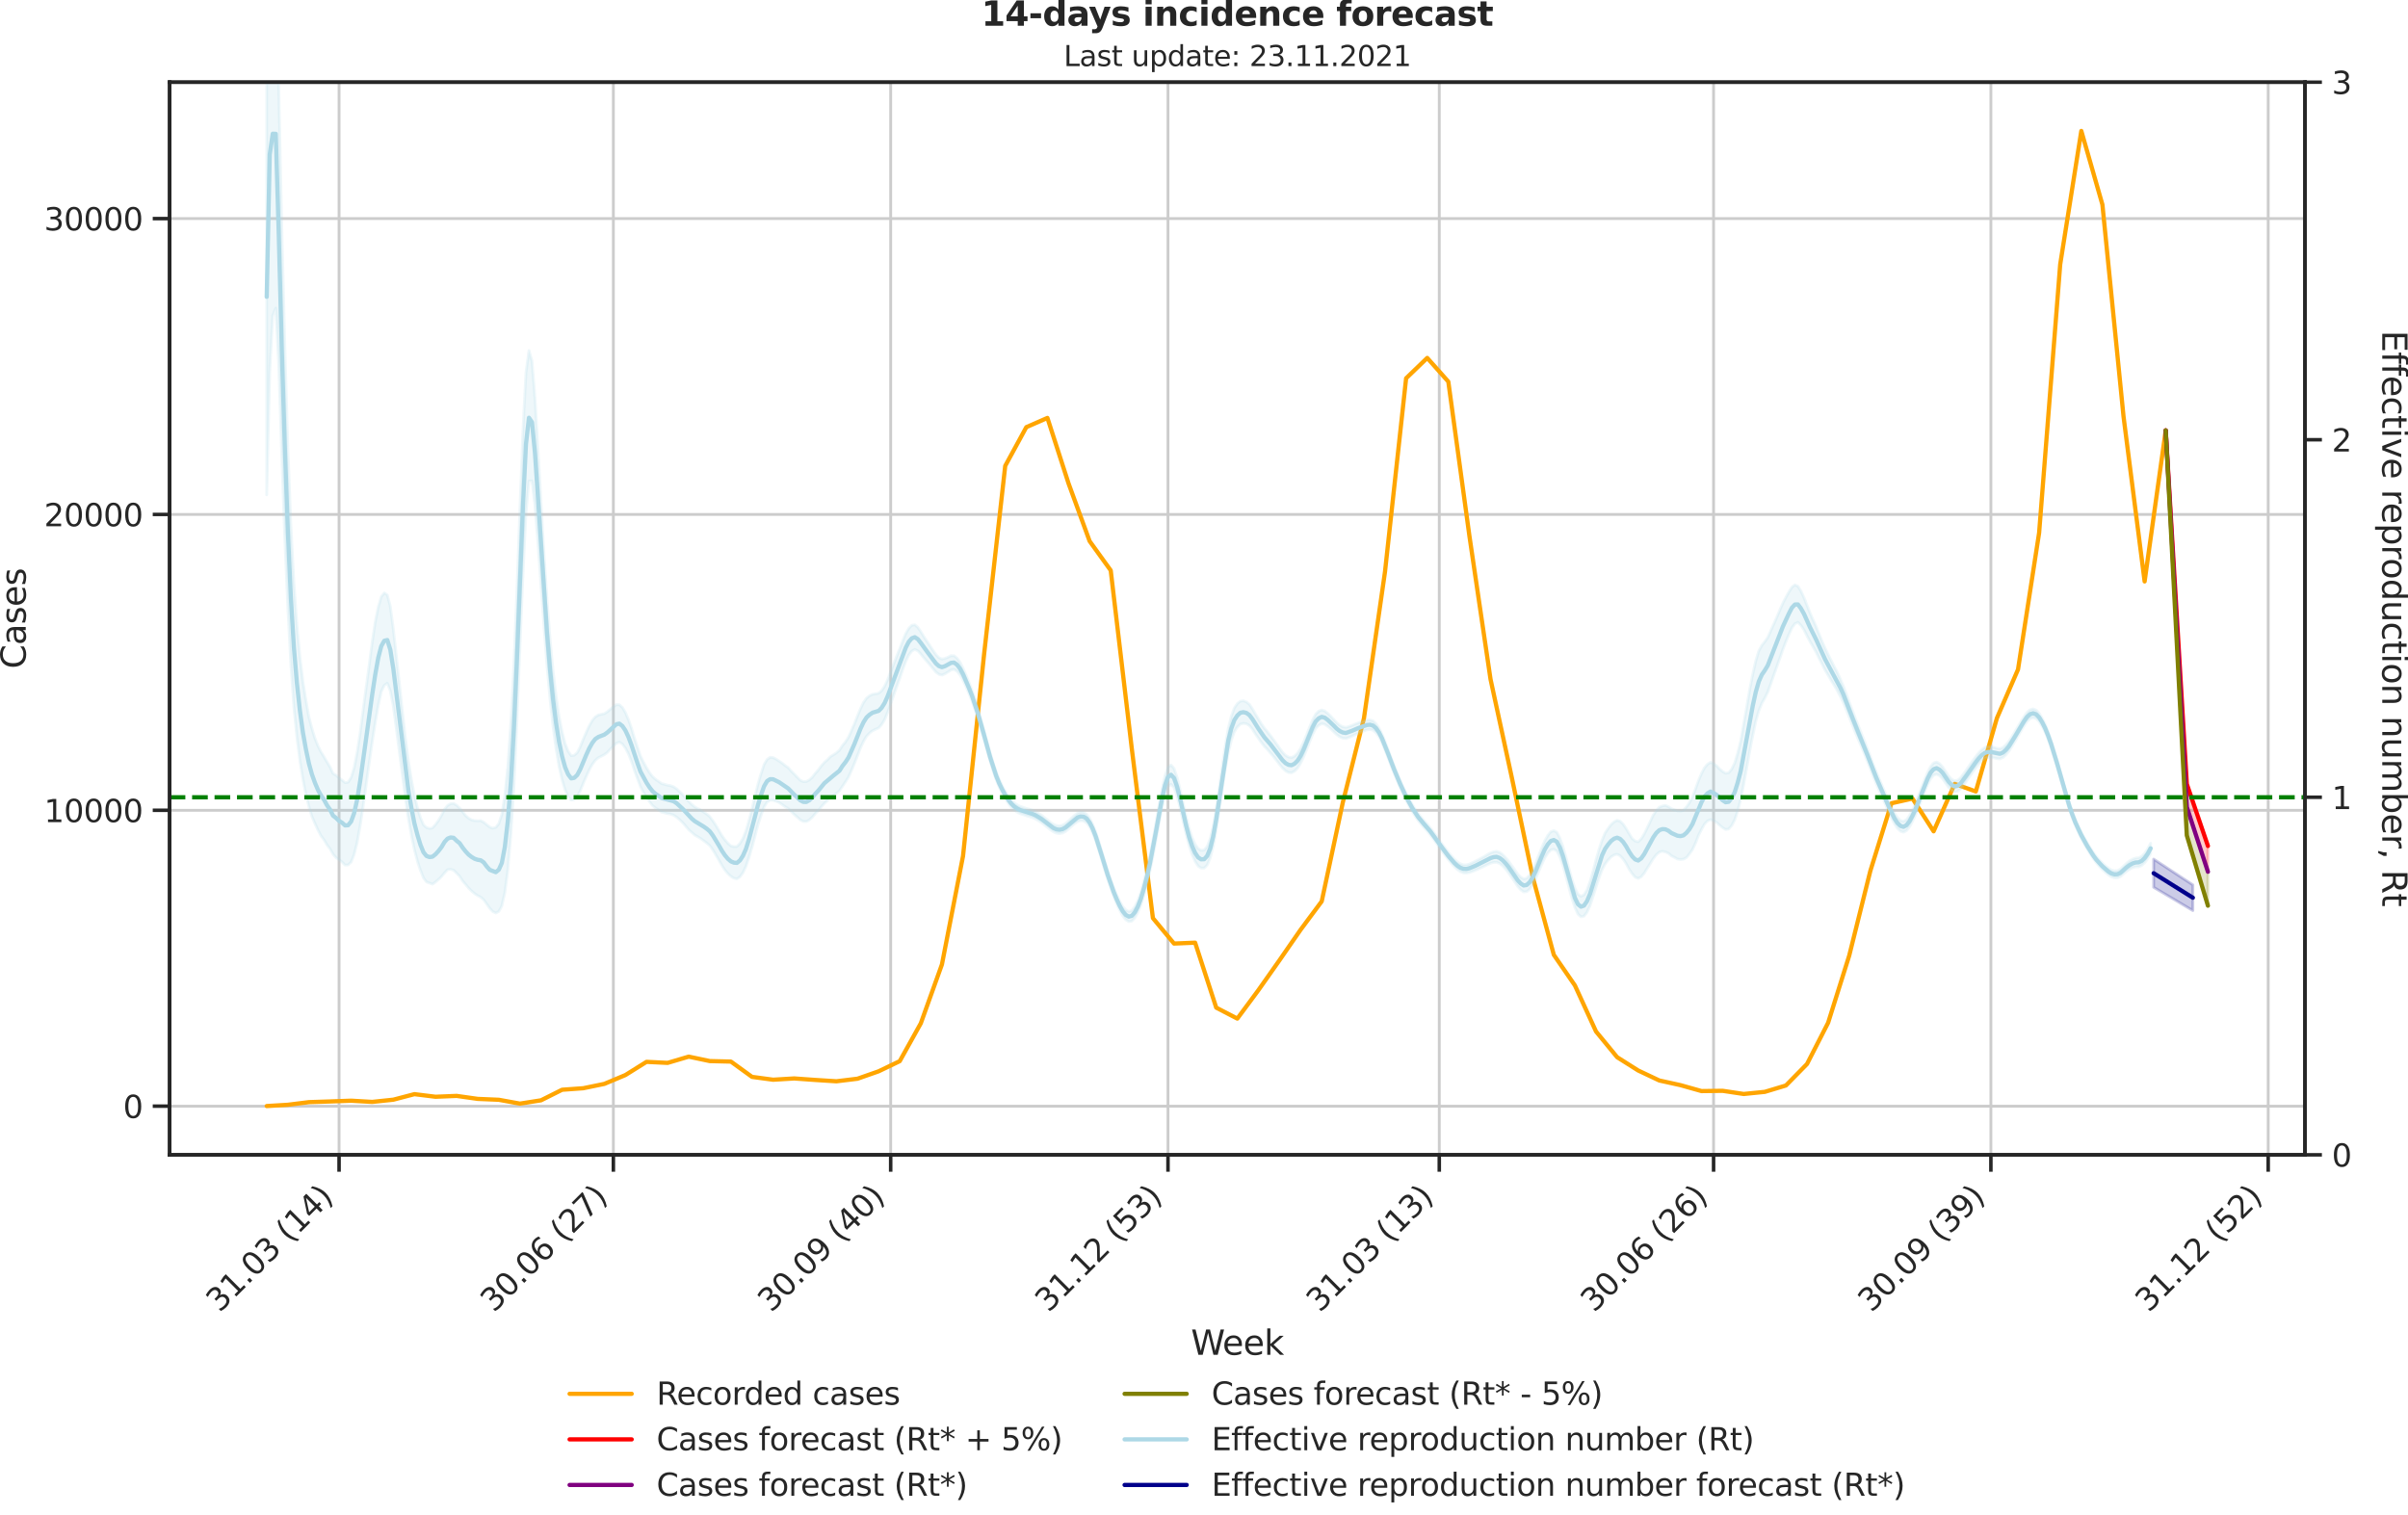 <?xml version="1.0" encoding="utf-8" standalone="no"?>
<!DOCTYPE svg PUBLIC "-//W3C//DTD SVG 1.1//EN"
  "http://www.w3.org/Graphics/SVG/1.1/DTD/svg11.dtd">
<svg height="536.657pt" version="1.1" viewBox="0 0 853.09 536.657" width="853.09pt" xmlns="http://www.w3.org/2000/svg" xmlns:xlink="http://www.w3.org/1999/xlink">
 <defs>
  <style type="text/css">*{stroke-linecap:butt;stroke-linejoin:round;}</style>
 </defs>
 <g id="figure_1">
  <g id="patch_1">
   <path d="M 0 536.657 
L 853.09 536.657 
L 853.09 0 
L 0 0 
z
" style="fill:none;"/>
  </g>
  <g id="axes_1">
   <g id="patch_2">
    <path d="M 60.108 409.147 
L 816.591 409.147 
L 816.591 29.118 
L 60.108 29.118 
z
" style="fill:none;"/>
   </g>
   <g id="matplotlib.axis_1">
    <g id="xtick_1">
     <g id="line2d_1">
      <path clip-path="url(#pbe35974a49)" d="M 120.122 409.147 
L 120.122 29.118 
" style="fill:none;stroke:#cccccc;stroke-linecap:round;"/>
     </g>
     <g id="line2d_2">
      <defs>
       <path d="M 0 0 
L 0 6 
" id="m2602659125" style="stroke:#262626;stroke-width:1.25;"/>
      </defs>
      <g>
       <use style="fill:#262626;stroke:#262626;stroke-width:1.25;" x="120.122" xlink:href="#m2602659125" y="409.147"/>
      </g>
     </g>
     <g id="text_1">
      <!-- 31.03 (14) -->
      <g style="fill:#262626;" transform="translate(77.798 465.264)rotate(-45)scale(0.11 -0.11)">
       <defs>
        <path d="M 2597 2516 
Q 3050 2419 3304 2112 
Q 3559 1806 3559 1356 
Q 3559 666 3084 287 
Q 2609 -91 1734 -91 
Q 1441 -91 1130 -33 
Q 819 25 488 141 
L 488 750 
Q 750 597 1062 519 
Q 1375 441 1716 441 
Q 2309 441 2620 675 
Q 2931 909 2931 1356 
Q 2931 1769 2642 2001 
Q 2353 2234 1838 2234 
L 1294 2234 
L 1294 2753 
L 1863 2753 
Q 2328 2753 2575 2939 
Q 2822 3125 2822 3475 
Q 2822 3834 2567 4026 
Q 2313 4219 1838 4219 
Q 1578 4219 1281 4162 
Q 984 4106 628 3988 
L 628 4550 
Q 988 4650 1302 4700 
Q 1616 4750 1894 4750 
Q 2613 4750 3031 4423 
Q 3450 4097 3450 3541 
Q 3450 3153 3228 2886 
Q 3006 2619 2597 2516 
z
" id="DejaVuSans-33" transform="scale(0.016)"/>
        <path d="M 794 531 
L 1825 531 
L 1825 4091 
L 703 3866 
L 703 4441 
L 1819 4666 
L 2450 4666 
L 2450 531 
L 3481 531 
L 3481 0 
L 794 0 
L 794 531 
z
" id="DejaVuSans-31" transform="scale(0.016)"/>
        <path d="M 684 794 
L 1344 794 
L 1344 0 
L 684 0 
L 684 794 
z
" id="DejaVuSans-2e" transform="scale(0.016)"/>
        <path d="M 2034 4250 
Q 1547 4250 1301 3770 
Q 1056 3291 1056 2328 
Q 1056 1369 1301 889 
Q 1547 409 2034 409 
Q 2525 409 2770 889 
Q 3016 1369 3016 2328 
Q 3016 3291 2770 3770 
Q 2525 4250 2034 4250 
z
M 2034 4750 
Q 2819 4750 3233 4129 
Q 3647 3509 3647 2328 
Q 3647 1150 3233 529 
Q 2819 -91 2034 -91 
Q 1250 -91 836 529 
Q 422 1150 422 2328 
Q 422 3509 836 4129 
Q 1250 4750 2034 4750 
z
" id="DejaVuSans-30" transform="scale(0.016)"/>
        <path id="DejaVuSans-20" transform="scale(0.016)"/>
        <path d="M 1984 4856 
Q 1566 4138 1362 3434 
Q 1159 2731 1159 2009 
Q 1159 1288 1364 580 
Q 1569 -128 1984 -844 
L 1484 -844 
Q 1016 -109 783 600 
Q 550 1309 550 2009 
Q 550 2706 781 3412 
Q 1013 4119 1484 4856 
L 1984 4856 
z
" id="DejaVuSans-28" transform="scale(0.016)"/>
        <path d="M 2419 4116 
L 825 1625 
L 2419 1625 
L 2419 4116 
z
M 2253 4666 
L 3047 4666 
L 3047 1625 
L 3713 1625 
L 3713 1100 
L 3047 1100 
L 3047 0 
L 2419 0 
L 2419 1100 
L 313 1100 
L 313 1709 
L 2253 4666 
z
" id="DejaVuSans-34" transform="scale(0.016)"/>
        <path d="M 513 4856 
L 1013 4856 
Q 1481 4119 1714 3412 
Q 1947 2706 1947 2009 
Q 1947 1309 1714 600 
Q 1481 -109 1013 -844 
L 513 -844 
Q 928 -128 1133 580 
Q 1338 1288 1338 2009 
Q 1338 2731 1133 3434 
Q 928 4138 513 4856 
z
" id="DejaVuSans-29" transform="scale(0.016)"/>
       </defs>
       <use xlink:href="#DejaVuSans-33"/>
       <use x="63.623" xlink:href="#DejaVuSans-31"/>
       <use x="127.246" xlink:href="#DejaVuSans-2e"/>
       <use x="159.033" xlink:href="#DejaVuSans-30"/>
       <use x="222.656" xlink:href="#DejaVuSans-33"/>
       <use x="286.279" xlink:href="#DejaVuSans-20"/>
       <use x="318.066" xlink:href="#DejaVuSans-28"/>
       <use x="357.08" xlink:href="#DejaVuSans-31"/>
       <use x="420.703" xlink:href="#DejaVuSans-34"/>
       <use x="484.326" xlink:href="#DejaVuSans-29"/>
      </g>
     </g>
    </g>
    <g id="xtick_2">
     <g id="line2d_3">
      <path clip-path="url(#pbe35974a49)" d="M 217.299 409.147 
L 217.299 29.118 
" style="fill:none;stroke:#cccccc;stroke-linecap:round;"/>
     </g>
     <g id="line2d_4">
      <g>
       <use style="fill:#262626;stroke:#262626;stroke-width:1.25;" x="217.299" xlink:href="#m2602659125" y="409.147"/>
      </g>
     </g>
     <g id="text_2">
      <!-- 30.06 (27) -->
      <g style="fill:#262626;" transform="translate(174.975 465.264)rotate(-45)scale(0.11 -0.11)">
       <defs>
        <path d="M 2113 2584 
Q 1688 2584 1439 2293 
Q 1191 2003 1191 1497 
Q 1191 994 1439 701 
Q 1688 409 2113 409 
Q 2538 409 2786 701 
Q 3034 994 3034 1497 
Q 3034 2003 2786 2293 
Q 2538 2584 2113 2584 
z
M 3366 4563 
L 3366 3988 
Q 3128 4100 2886 4159 
Q 2644 4219 2406 4219 
Q 1781 4219 1451 3797 
Q 1122 3375 1075 2522 
Q 1259 2794 1537 2939 
Q 1816 3084 2150 3084 
Q 2853 3084 3261 2657 
Q 3669 2231 3669 1497 
Q 3669 778 3244 343 
Q 2819 -91 2113 -91 
Q 1303 -91 875 529 
Q 447 1150 447 2328 
Q 447 3434 972 4092 
Q 1497 4750 2381 4750 
Q 2619 4750 2861 4703 
Q 3103 4656 3366 4563 
z
" id="DejaVuSans-36" transform="scale(0.016)"/>
        <path d="M 1228 531 
L 3431 531 
L 3431 0 
L 469 0 
L 469 531 
Q 828 903 1448 1529 
Q 2069 2156 2228 2338 
Q 2531 2678 2651 2914 
Q 2772 3150 2772 3378 
Q 2772 3750 2511 3984 
Q 2250 4219 1831 4219 
Q 1534 4219 1204 4116 
Q 875 4013 500 3803 
L 500 4441 
Q 881 4594 1212 4672 
Q 1544 4750 1819 4750 
Q 2544 4750 2975 4387 
Q 3406 4025 3406 3419 
Q 3406 3131 3298 2873 
Q 3191 2616 2906 2266 
Q 2828 2175 2409 1742 
Q 1991 1309 1228 531 
z
" id="DejaVuSans-32" transform="scale(0.016)"/>
        <path d="M 525 4666 
L 3525 4666 
L 3525 4397 
L 1831 0 
L 1172 0 
L 2766 4134 
L 525 4134 
L 525 4666 
z
" id="DejaVuSans-37" transform="scale(0.016)"/>
       </defs>
       <use xlink:href="#DejaVuSans-33"/>
       <use x="63.623" xlink:href="#DejaVuSans-30"/>
       <use x="127.246" xlink:href="#DejaVuSans-2e"/>
       <use x="159.033" xlink:href="#DejaVuSans-30"/>
       <use x="222.656" xlink:href="#DejaVuSans-36"/>
       <use x="286.279" xlink:href="#DejaVuSans-20"/>
       <use x="318.066" xlink:href="#DejaVuSans-28"/>
       <use x="357.08" xlink:href="#DejaVuSans-32"/>
       <use x="420.703" xlink:href="#DejaVuSans-37"/>
       <use x="484.326" xlink:href="#DejaVuSans-29"/>
      </g>
     </g>
    </g>
    <g id="xtick_3">
     <g id="line2d_5">
      <path clip-path="url(#pbe35974a49)" d="M 315.543 409.147 
L 315.543 29.118 
" style="fill:none;stroke:#cccccc;stroke-linecap:round;"/>
     </g>
     <g id="line2d_6">
      <g>
       <use style="fill:#262626;stroke:#262626;stroke-width:1.25;" x="315.543" xlink:href="#m2602659125" y="409.147"/>
      </g>
     </g>
     <g id="text_3">
      <!-- 30.09 (40) -->
      <g style="fill:#262626;" transform="translate(273.219 465.264)rotate(-45)scale(0.11 -0.11)">
       <defs>
        <path d="M 703 97 
L 703 672 
Q 941 559 1184 500 
Q 1428 441 1663 441 
Q 2288 441 2617 861 
Q 2947 1281 2994 2138 
Q 2813 1869 2534 1725 
Q 2256 1581 1919 1581 
Q 1219 1581 811 2004 
Q 403 2428 403 3163 
Q 403 3881 828 4315 
Q 1253 4750 1959 4750 
Q 2769 4750 3195 4129 
Q 3622 3509 3622 2328 
Q 3622 1225 3098 567 
Q 2575 -91 1691 -91 
Q 1453 -91 1209 -44 
Q 966 3 703 97 
z
M 1959 2075 
Q 2384 2075 2632 2365 
Q 2881 2656 2881 3163 
Q 2881 3666 2632 3958 
Q 2384 4250 1959 4250 
Q 1534 4250 1286 3958 
Q 1038 3666 1038 3163 
Q 1038 2656 1286 2365 
Q 1534 2075 1959 2075 
z
" id="DejaVuSans-39" transform="scale(0.016)"/>
       </defs>
       <use xlink:href="#DejaVuSans-33"/>
       <use x="63.623" xlink:href="#DejaVuSans-30"/>
       <use x="127.246" xlink:href="#DejaVuSans-2e"/>
       <use x="159.033" xlink:href="#DejaVuSans-30"/>
       <use x="222.656" xlink:href="#DejaVuSans-39"/>
       <use x="286.279" xlink:href="#DejaVuSans-20"/>
       <use x="318.066" xlink:href="#DejaVuSans-28"/>
       <use x="357.08" xlink:href="#DejaVuSans-34"/>
       <use x="420.703" xlink:href="#DejaVuSans-30"/>
       <use x="484.326" xlink:href="#DejaVuSans-29"/>
      </g>
     </g>
    </g>
    <g id="xtick_4">
     <g id="line2d_7">
      <path clip-path="url(#pbe35974a49)" d="M 413.788 409.147 
L 413.788 29.118 
" style="fill:none;stroke:#cccccc;stroke-linecap:round;"/>
     </g>
     <g id="line2d_8">
      <g>
       <use style="fill:#262626;stroke:#262626;stroke-width:1.25;" x="413.788" xlink:href="#m2602659125" y="409.147"/>
      </g>
     </g>
     <g id="text_4">
      <!-- 31.12 (53) -->
      <g style="fill:#262626;" transform="translate(371.464 465.264)rotate(-45)scale(0.11 -0.11)">
       <defs>
        <path d="M 691 4666 
L 3169 4666 
L 3169 4134 
L 1269 4134 
L 1269 2991 
Q 1406 3038 1543 3061 
Q 1681 3084 1819 3084 
Q 2600 3084 3056 2656 
Q 3513 2228 3513 1497 
Q 3513 744 3044 326 
Q 2575 -91 1722 -91 
Q 1428 -91 1123 -41 
Q 819 9 494 109 
L 494 744 
Q 775 591 1075 516 
Q 1375 441 1709 441 
Q 2250 441 2565 725 
Q 2881 1009 2881 1497 
Q 2881 1984 2565 2268 
Q 2250 2553 1709 2553 
Q 1456 2553 1204 2497 
Q 953 2441 691 2322 
L 691 4666 
z
" id="DejaVuSans-35" transform="scale(0.016)"/>
       </defs>
       <use xlink:href="#DejaVuSans-33"/>
       <use x="63.623" xlink:href="#DejaVuSans-31"/>
       <use x="127.246" xlink:href="#DejaVuSans-2e"/>
       <use x="159.033" xlink:href="#DejaVuSans-31"/>
       <use x="222.656" xlink:href="#DejaVuSans-32"/>
       <use x="286.279" xlink:href="#DejaVuSans-20"/>
       <use x="318.066" xlink:href="#DejaVuSans-28"/>
       <use x="357.08" xlink:href="#DejaVuSans-35"/>
       <use x="420.703" xlink:href="#DejaVuSans-33"/>
       <use x="484.326" xlink:href="#DejaVuSans-29"/>
      </g>
     </g>
    </g>
    <g id="xtick_5">
     <g id="line2d_9">
      <path clip-path="url(#pbe35974a49)" d="M 509.897 409.147 
L 509.897 29.118 
" style="fill:none;stroke:#cccccc;stroke-linecap:round;"/>
     </g>
     <g id="line2d_10">
      <g>
       <use style="fill:#262626;stroke:#262626;stroke-width:1.25;" x="509.897" xlink:href="#m2602659125" y="409.147"/>
      </g>
     </g>
     <g id="text_5">
      <!-- 31.03 (13) -->
      <g style="fill:#262626;" transform="translate(467.573 465.264)rotate(-45)scale(0.11 -0.11)">
       <use xlink:href="#DejaVuSans-33"/>
       <use x="63.623" xlink:href="#DejaVuSans-31"/>
       <use x="127.246" xlink:href="#DejaVuSans-2e"/>
       <use x="159.033" xlink:href="#DejaVuSans-30"/>
       <use x="222.656" xlink:href="#DejaVuSans-33"/>
       <use x="286.279" xlink:href="#DejaVuSans-20"/>
       <use x="318.066" xlink:href="#DejaVuSans-28"/>
       <use x="357.08" xlink:href="#DejaVuSans-31"/>
       <use x="420.703" xlink:href="#DejaVuSans-33"/>
       <use x="484.326" xlink:href="#DejaVuSans-29"/>
      </g>
     </g>
    </g>
    <g id="xtick_6">
     <g id="line2d_11">
      <path clip-path="url(#pbe35974a49)" d="M 607.074 409.147 
L 607.074 29.118 
" style="fill:none;stroke:#cccccc;stroke-linecap:round;"/>
     </g>
     <g id="line2d_12">
      <g>
       <use style="fill:#262626;stroke:#262626;stroke-width:1.25;" x="607.074" xlink:href="#m2602659125" y="409.147"/>
      </g>
     </g>
     <g id="text_6">
      <!-- 30.06 (26) -->
      <g style="fill:#262626;" transform="translate(564.749 465.264)rotate(-45)scale(0.11 -0.11)">
       <use xlink:href="#DejaVuSans-33"/>
       <use x="63.623" xlink:href="#DejaVuSans-30"/>
       <use x="127.246" xlink:href="#DejaVuSans-2e"/>
       <use x="159.033" xlink:href="#DejaVuSans-30"/>
       <use x="222.656" xlink:href="#DejaVuSans-36"/>
       <use x="286.279" xlink:href="#DejaVuSans-20"/>
       <use x="318.066" xlink:href="#DejaVuSans-28"/>
       <use x="357.08" xlink:href="#DejaVuSans-32"/>
       <use x="420.703" xlink:href="#DejaVuSans-36"/>
       <use x="484.326" xlink:href="#DejaVuSans-29"/>
      </g>
     </g>
    </g>
    <g id="xtick_7">
     <g id="line2d_13">
      <path clip-path="url(#pbe35974a49)" d="M 705.318 409.147 
L 705.318 29.118 
" style="fill:none;stroke:#cccccc;stroke-linecap:round;"/>
     </g>
     <g id="line2d_14">
      <g>
       <use style="fill:#262626;stroke:#262626;stroke-width:1.25;" x="705.318" xlink:href="#m2602659125" y="409.147"/>
      </g>
     </g>
     <g id="text_7">
      <!-- 30.09 (39) -->
      <g style="fill:#262626;" transform="translate(662.994 465.264)rotate(-45)scale(0.11 -0.11)">
       <use xlink:href="#DejaVuSans-33"/>
       <use x="63.623" xlink:href="#DejaVuSans-30"/>
       <use x="127.246" xlink:href="#DejaVuSans-2e"/>
       <use x="159.033" xlink:href="#DejaVuSans-30"/>
       <use x="222.656" xlink:href="#DejaVuSans-39"/>
       <use x="286.279" xlink:href="#DejaVuSans-20"/>
       <use x="318.066" xlink:href="#DejaVuSans-28"/>
       <use x="357.08" xlink:href="#DejaVuSans-33"/>
       <use x="420.703" xlink:href="#DejaVuSans-39"/>
       <use x="484.326" xlink:href="#DejaVuSans-29"/>
      </g>
     </g>
    </g>
    <g id="xtick_8">
     <g id="line2d_15">
      <path clip-path="url(#pbe35974a49)" d="M 803.563 409.147 
L 803.563 29.118 
" style="fill:none;stroke:#cccccc;stroke-linecap:round;"/>
     </g>
     <g id="line2d_16">
      <g>
       <use style="fill:#262626;stroke:#262626;stroke-width:1.25;" x="803.563" xlink:href="#m2602659125" y="409.147"/>
      </g>
     </g>
     <g id="text_8">
      <!-- 31.12 (52) -->
      <g style="fill:#262626;" transform="translate(761.239 465.264)rotate(-45)scale(0.11 -0.11)">
       <use xlink:href="#DejaVuSans-33"/>
       <use x="63.623" xlink:href="#DejaVuSans-31"/>
       <use x="127.246" xlink:href="#DejaVuSans-2e"/>
       <use x="159.033" xlink:href="#DejaVuSans-31"/>
       <use x="222.656" xlink:href="#DejaVuSans-32"/>
       <use x="286.279" xlink:href="#DejaVuSans-20"/>
       <use x="318.066" xlink:href="#DejaVuSans-28"/>
       <use x="357.08" xlink:href="#DejaVuSans-35"/>
       <use x="420.703" xlink:href="#DejaVuSans-32"/>
       <use x="484.326" xlink:href="#DejaVuSans-29"/>
      </g>
     </g>
    </g>
    <g id="text_9">
     <!-- Week -->
     <g style="fill:#262626;" transform="translate(421.911 479.999)scale(0.12 -0.12)">
      <defs>
       <path d="M 213 4666 
L 850 4666 
L 1831 722 
L 2809 4666 
L 3519 4666 
L 4500 722 
L 5478 4666 
L 6119 4666 
L 4947 0 
L 4153 0 
L 3169 4050 
L 2175 0 
L 1381 0 
L 213 4666 
z
" id="DejaVuSans-57" transform="scale(0.016)"/>
       <path d="M 3597 1894 
L 3597 1613 
L 953 1613 
Q 991 1019 1311 708 
Q 1631 397 2203 397 
Q 2534 397 2845 478 
Q 3156 559 3463 722 
L 3463 178 
Q 3153 47 2828 -22 
Q 2503 -91 2169 -91 
Q 1331 -91 842 396 
Q 353 884 353 1716 
Q 353 2575 817 3079 
Q 1281 3584 2069 3584 
Q 2775 3584 3186 3129 
Q 3597 2675 3597 1894 
z
M 3022 2063 
Q 3016 2534 2758 2815 
Q 2500 3097 2075 3097 
Q 1594 3097 1305 2825 
Q 1016 2553 972 2059 
L 3022 2063 
z
" id="DejaVuSans-65" transform="scale(0.016)"/>
       <path d="M 581 4863 
L 1159 4863 
L 1159 1991 
L 2875 3500 
L 3609 3500 
L 1753 1863 
L 3688 0 
L 2938 0 
L 1159 1709 
L 1159 0 
L 581 0 
L 581 4863 
z
" id="DejaVuSans-6b" transform="scale(0.016)"/>
      </defs>
      <use xlink:href="#DejaVuSans-57"/>
      <use x="93.002" xlink:href="#DejaVuSans-65"/>
      <use x="154.525" xlink:href="#DejaVuSans-65"/>
      <use x="216.049" xlink:href="#DejaVuSans-6b"/>
     </g>
    </g>
   </g>
   <g id="matplotlib.axis_2">
    <g id="ytick_1">
     <g id="line2d_17">
      <path clip-path="url(#pbe35974a49)" d="M 60.108 391.915 
L 816.591 391.915 
" style="fill:none;stroke:#cccccc;stroke-linecap:round;"/>
     </g>
     <g id="line2d_18">
      <defs>
       <path d="M 0 0 
L -6 0 
" id="m54472d6e25" style="stroke:#262626;stroke-width:1.25;"/>
      </defs>
      <g>
       <use style="fill:#262626;stroke:#262626;stroke-width:1.25;" x="60.108" xlink:href="#m54472d6e25" y="391.915"/>
      </g>
     </g>
     <g id="text_10">
      <!-- 0 -->
      <g style="fill:#262626;" transform="translate(43.609 396.094)scale(0.11 -0.11)">
       <use xlink:href="#DejaVuSans-30"/>
      </g>
     </g>
    </g>
    <g id="ytick_2">
     <g id="line2d_19">
      <path clip-path="url(#pbe35974a49)" d="M 60.108 287.09 
L 816.591 287.09 
" style="fill:none;stroke:#cccccc;stroke-linecap:round;"/>
     </g>
     <g id="line2d_20">
      <g>
       <use style="fill:#262626;stroke:#262626;stroke-width:1.25;" x="60.108" xlink:href="#m54472d6e25" y="287.09"/>
      </g>
     </g>
     <g id="text_11">
      <!-- 10000 -->
      <g style="fill:#262626;" transform="translate(15.614 291.269)scale(0.11 -0.11)">
       <use xlink:href="#DejaVuSans-31"/>
       <use x="63.623" xlink:href="#DejaVuSans-30"/>
       <use x="127.246" xlink:href="#DejaVuSans-30"/>
       <use x="190.869" xlink:href="#DejaVuSans-30"/>
       <use x="254.492" xlink:href="#DejaVuSans-30"/>
      </g>
     </g>
    </g>
    <g id="ytick_3">
     <g id="line2d_21">
      <path clip-path="url(#pbe35974a49)" d="M 60.108 182.266 
L 816.591 182.266 
" style="fill:none;stroke:#cccccc;stroke-linecap:round;"/>
     </g>
     <g id="line2d_22">
      <g>
       <use style="fill:#262626;stroke:#262626;stroke-width:1.25;" x="60.108" xlink:href="#m54472d6e25" y="182.266"/>
      </g>
     </g>
     <g id="text_12">
      <!-- 20000 -->
      <g style="fill:#262626;" transform="translate(15.614 186.445)scale(0.11 -0.11)">
       <use xlink:href="#DejaVuSans-32"/>
       <use x="63.623" xlink:href="#DejaVuSans-30"/>
       <use x="127.246" xlink:href="#DejaVuSans-30"/>
       <use x="190.869" xlink:href="#DejaVuSans-30"/>
       <use x="254.492" xlink:href="#DejaVuSans-30"/>
      </g>
     </g>
    </g>
    <g id="ytick_4">
     <g id="line2d_23">
      <path clip-path="url(#pbe35974a49)" d="M 60.108 77.441 
L 816.591 77.441 
" style="fill:none;stroke:#cccccc;stroke-linecap:round;"/>
     </g>
     <g id="line2d_24">
      <g>
       <use style="fill:#262626;stroke:#262626;stroke-width:1.25;" x="60.108" xlink:href="#m54472d6e25" y="77.441"/>
      </g>
     </g>
     <g id="text_13">
      <!-- 30000 -->
      <g style="fill:#262626;" transform="translate(15.614 81.62)scale(0.11 -0.11)">
       <use xlink:href="#DejaVuSans-33"/>
       <use x="63.623" xlink:href="#DejaVuSans-30"/>
       <use x="127.246" xlink:href="#DejaVuSans-30"/>
       <use x="190.869" xlink:href="#DejaVuSans-30"/>
       <use x="254.492" xlink:href="#DejaVuSans-30"/>
      </g>
     </g>
    </g>
    <g id="text_14">
     <!-- Cases -->
     <g style="fill:#262626;" transform="translate(9.118 236.942)rotate(-90)scale(0.12 -0.12)">
      <defs>
       <path d="M 4122 4306 
L 4122 3641 
Q 3803 3938 3442 4084 
Q 3081 4231 2675 4231 
Q 1875 4231 1450 3742 
Q 1025 3253 1025 2328 
Q 1025 1406 1450 917 
Q 1875 428 2675 428 
Q 3081 428 3442 575 
Q 3803 722 4122 1019 
L 4122 359 
Q 3791 134 3420 21 
Q 3050 -91 2638 -91 
Q 1578 -91 968 557 
Q 359 1206 359 2328 
Q 359 3453 968 4101 
Q 1578 4750 2638 4750 
Q 3056 4750 3426 4639 
Q 3797 4528 4122 4306 
z
" id="DejaVuSans-43" transform="scale(0.016)"/>
       <path d="M 2194 1759 
Q 1497 1759 1228 1600 
Q 959 1441 959 1056 
Q 959 750 1161 570 
Q 1363 391 1709 391 
Q 2188 391 2477 730 
Q 2766 1069 2766 1631 
L 2766 1759 
L 2194 1759 
z
M 3341 1997 
L 3341 0 
L 2766 0 
L 2766 531 
Q 2569 213 2275 61 
Q 1981 -91 1556 -91 
Q 1019 -91 701 211 
Q 384 513 384 1019 
Q 384 1609 779 1909 
Q 1175 2209 1959 2209 
L 2766 2209 
L 2766 2266 
Q 2766 2663 2505 2880 
Q 2244 3097 1772 3097 
Q 1472 3097 1187 3025 
Q 903 2953 641 2809 
L 641 3341 
Q 956 3463 1253 3523 
Q 1550 3584 1831 3584 
Q 2591 3584 2966 3190 
Q 3341 2797 3341 1997 
z
" id="DejaVuSans-61" transform="scale(0.016)"/>
       <path d="M 2834 3397 
L 2834 2853 
Q 2591 2978 2328 3040 
Q 2066 3103 1784 3103 
Q 1356 3103 1142 2972 
Q 928 2841 928 2578 
Q 928 2378 1081 2264 
Q 1234 2150 1697 2047 
L 1894 2003 
Q 2506 1872 2764 1633 
Q 3022 1394 3022 966 
Q 3022 478 2636 193 
Q 2250 -91 1575 -91 
Q 1294 -91 989 -36 
Q 684 19 347 128 
L 347 722 
Q 666 556 975 473 
Q 1284 391 1588 391 
Q 1994 391 2212 530 
Q 2431 669 2431 922 
Q 2431 1156 2273 1281 
Q 2116 1406 1581 1522 
L 1381 1569 
Q 847 1681 609 1914 
Q 372 2147 372 2553 
Q 372 3047 722 3315 
Q 1072 3584 1716 3584 
Q 2034 3584 2315 3537 
Q 2597 3491 2834 3397 
z
" id="DejaVuSans-73" transform="scale(0.016)"/>
      </defs>
      <use xlink:href="#DejaVuSans-43"/>
      <use x="69.824" xlink:href="#DejaVuSans-61"/>
      <use x="131.104" xlink:href="#DejaVuSans-73"/>
      <use x="183.203" xlink:href="#DejaVuSans-65"/>
      <use x="244.727" xlink:href="#DejaVuSans-73"/>
     </g>
    </g>
   </g>
   <g id="PolyCollection_1">
    <defs>
     <path d="M 767.255 -384.156 
L 767.255 -384.156 
L 774.73 -258.886 
L 782.205 -236.941 
L 782.205 -227.805 
L 782.205 -227.805 
L 774.73 -250.73 
L 767.255 -384.156 
z
" id="mb68eeeb01c" style="stroke:#ff0000;stroke-opacity:0.2;"/>
    </defs>
    <g clip-path="url(#pbe35974a49)">
     <use style="fill:#ff0000;fill-opacity:0.2;stroke:#ff0000;stroke-opacity:0.2;" x="0" xlink:href="#mb68eeeb01c" y="536.657"/>
    </g>
   </g>
   <g id="PolyCollection_2">
    <defs>
     <path d="M 767.255 -384.156 
L 767.255 -384.156 
L 774.73 -250.73 
L 782.205 -227.805 
L 782.205 -215.771 
L 782.205 -215.771 
L 774.73 -240.678 
L 767.255 -384.156 
z
" id="m1816939778" style="stroke:#808000;stroke-opacity:0.2;"/>
    </defs>
    <g clip-path="url(#pbe35974a49)">
     <use style="fill:#808000;fill-opacity:0.2;stroke:#808000;stroke-opacity:0.2;" x="0" xlink:href="#m1816939778" y="536.657"/>
    </g>
   </g>
   <g id="line2d_25">
    <path clip-path="url(#pbe35974a49)" d="M 94.493 391.873 
L 101.968 391.422 
L 109.443 390.489 
L 116.919 390.248 
L 124.394 389.975 
L 131.869 390.405 
L 139.344 389.619 
L 146.819 387.659 
L 154.294 388.581 
L 161.769 388.277 
L 169.244 389.336 
L 176.72 389.651 
L 184.195 391.013 
L 191.67 389.839 
L 199.145 386.097 
L 206.62 385.562 
L 214.095 384.021 
L 221.57 380.887 
L 229.046 376.212 
L 236.521 376.579 
L 243.996 374.367 
L 251.471 375.939 
L 258.946 376.118 
L 266.421 381.537 
L 273.896 382.543 
L 281.371 382.093 
L 288.847 382.627 
L 296.322 383.099 
L 303.797 382.187 
L 311.272 379.566 
L 318.747 375.971 
L 326.222 362.553 
L 333.697 341.714 
L 341.173 303.296 
L 348.648 231.722 
L 356.123 165.064 
L 363.598 151.342 
L 371.073 148.072 
L 378.548 171.259 
L 386.023 191.731 
L 393.498 202.098 
L 400.974 265.318 
L 408.449 325.299 
L 415.924 334.303 
L 423.399 333.989 
L 430.874 357.008 
L 438.349 360.887 
L 445.824 350.803 
L 453.3 340.194 
L 460.775 329.397 
L 468.25 319.345 
L 475.725 284.291 
L 483.2 254.542 
L 490.675 202.528 
L 498.15 134.025 
L 505.625 126.814 
L 513.101 135.21 
L 520.576 189.897 
L 528.051 240.632 
L 535.526 275.172 
L 543.001 310.718 
L 550.476 338.297 
L 557.951 349.146 
L 565.427 365.457 
L 572.902 374.556 
L 580.377 379.283 
L 587.852 382.816 
L 595.327 384.462 
L 602.802 386.569 
L 610.277 386.474 
L 617.752 387.596 
L 625.228 386.841 
L 632.703 384.588 
L 640.178 376.977 
L 647.653 362.365 
L 655.128 338.57 
L 662.603 308.59 
L 670.078 284.606 
L 677.554 282.929 
L 685.029 294.533 
L 692.504 277.729 
L 699.979 280.413 
L 707.454 254.427 
L 714.929 237.194 
L 722.404 188.786 
L 729.879 93.647 
L 737.355 46.392 
L 744.83 72.504 
L 752.305 147.537 
L 759.78 205.998 
L 767.255 152.501 
" style="fill:none;stroke:#ffa500;stroke-linecap:round;stroke-width:1.5;"/>
   </g>
   <g id="line2d_26">
    <path clip-path="url(#pbe35974a49)" d="M 767.255 152.501 
L 774.73 277.771 
L 782.205 299.716 
" style="fill:none;stroke:#ff0000;stroke-linecap:round;stroke-width:1.5;"/>
   </g>
   <g id="line2d_27">
    <path clip-path="url(#pbe35974a49)" d="M 767.255 152.501 
L 774.73 285.927 
L 782.205 308.852 
" style="fill:none;stroke:#800080;stroke-linecap:round;stroke-width:1.5;"/>
   </g>
   <g id="line2d_28">
    <path clip-path="url(#pbe35974a49)" d="M 767.255 152.501 
L 774.73 295.979 
L 782.205 320.886 
" style="fill:none;stroke:#808000;stroke-linecap:round;stroke-width:1.5;"/>
   </g>
   <g id="patch_3">
    <path d="M 60.108 409.147 
L 60.108 29.118 
" style="fill:none;stroke:#262626;stroke-linecap:square;stroke-linejoin:miter;stroke-width:1.25;"/>
   </g>
   <g id="patch_4">
    <path d="M 816.591 409.147 
L 816.591 29.118 
" style="fill:none;stroke:#262626;stroke-linecap:square;stroke-linejoin:miter;stroke-width:1.25;"/>
   </g>
   <g id="patch_5">
    <path d="M 60.108 409.147 
L 816.591 409.147 
" style="fill:none;stroke:#262626;stroke-linecap:square;stroke-linejoin:miter;stroke-width:1.25;"/>
   </g>
   <g id="patch_6">
    <path d="M 60.108 29.118 
L 816.591 29.118 
" style="fill:none;stroke:#262626;stroke-linecap:square;stroke-linejoin:miter;stroke-width:1.25;"/>
   </g>
   <g id="text_15">
    <!-- Last update: 23.11.2021 -->
    <g style="fill:#262626;" transform="translate(376.85 23.418)scale(0.1 -0.1)">
     <defs>
      <path d="M 628 4666 
L 1259 4666 
L 1259 531 
L 3531 531 
L 3531 0 
L 628 0 
L 628 4666 
z
" id="DejaVuSans-4c" transform="scale(0.016)"/>
      <path d="M 1172 4494 
L 1172 3500 
L 2356 3500 
L 2356 3053 
L 1172 3053 
L 1172 1153 
Q 1172 725 1289 603 
Q 1406 481 1766 481 
L 2356 481 
L 2356 0 
L 1766 0 
Q 1100 0 847 248 
Q 594 497 594 1153 
L 594 3053 
L 172 3053 
L 172 3500 
L 594 3500 
L 594 4494 
L 1172 4494 
z
" id="DejaVuSans-74" transform="scale(0.016)"/>
      <path d="M 544 1381 
L 544 3500 
L 1119 3500 
L 1119 1403 
Q 1119 906 1312 657 
Q 1506 409 1894 409 
Q 2359 409 2629 706 
Q 2900 1003 2900 1516 
L 2900 3500 
L 3475 3500 
L 3475 0 
L 2900 0 
L 2900 538 
Q 2691 219 2414 64 
Q 2138 -91 1772 -91 
Q 1169 -91 856 284 
Q 544 659 544 1381 
z
M 1991 3584 
L 1991 3584 
z
" id="DejaVuSans-75" transform="scale(0.016)"/>
      <path d="M 1159 525 
L 1159 -1331 
L 581 -1331 
L 581 3500 
L 1159 3500 
L 1159 2969 
Q 1341 3281 1617 3432 
Q 1894 3584 2278 3584 
Q 2916 3584 3314 3078 
Q 3713 2572 3713 1747 
Q 3713 922 3314 415 
Q 2916 -91 2278 -91 
Q 1894 -91 1617 61 
Q 1341 213 1159 525 
z
M 3116 1747 
Q 3116 2381 2855 2742 
Q 2594 3103 2138 3103 
Q 1681 3103 1420 2742 
Q 1159 2381 1159 1747 
Q 1159 1113 1420 752 
Q 1681 391 2138 391 
Q 2594 391 2855 752 
Q 3116 1113 3116 1747 
z
" id="DejaVuSans-70" transform="scale(0.016)"/>
      <path d="M 2906 2969 
L 2906 4863 
L 3481 4863 
L 3481 0 
L 2906 0 
L 2906 525 
Q 2725 213 2448 61 
Q 2172 -91 1784 -91 
Q 1150 -91 751 415 
Q 353 922 353 1747 
Q 353 2572 751 3078 
Q 1150 3584 1784 3584 
Q 2172 3584 2448 3432 
Q 2725 3281 2906 2969 
z
M 947 1747 
Q 947 1113 1208 752 
Q 1469 391 1925 391 
Q 2381 391 2643 752 
Q 2906 1113 2906 1747 
Q 2906 2381 2643 2742 
Q 2381 3103 1925 3103 
Q 1469 3103 1208 2742 
Q 947 2381 947 1747 
z
" id="DejaVuSans-64" transform="scale(0.016)"/>
      <path d="M 750 794 
L 1409 794 
L 1409 0 
L 750 0 
L 750 794 
z
M 750 3309 
L 1409 3309 
L 1409 2516 
L 750 2516 
L 750 3309 
z
" id="DejaVuSans-3a" transform="scale(0.016)"/>
     </defs>
     <use xlink:href="#DejaVuSans-4c"/>
     <use x="55.713" xlink:href="#DejaVuSans-61"/>
     <use x="116.992" xlink:href="#DejaVuSans-73"/>
     <use x="169.092" xlink:href="#DejaVuSans-74"/>
     <use x="208.301" xlink:href="#DejaVuSans-20"/>
     <use x="240.088" xlink:href="#DejaVuSans-75"/>
     <use x="303.467" xlink:href="#DejaVuSans-70"/>
     <use x="366.943" xlink:href="#DejaVuSans-64"/>
     <use x="430.42" xlink:href="#DejaVuSans-61"/>
     <use x="491.699" xlink:href="#DejaVuSans-74"/>
     <use x="530.908" xlink:href="#DejaVuSans-65"/>
     <use x="592.432" xlink:href="#DejaVuSans-3a"/>
     <use x="626.123" xlink:href="#DejaVuSans-20"/>
     <use x="657.91" xlink:href="#DejaVuSans-32"/>
     <use x="721.533" xlink:href="#DejaVuSans-33"/>
     <use x="785.156" xlink:href="#DejaVuSans-2e"/>
     <use x="816.943" xlink:href="#DejaVuSans-31"/>
     <use x="880.566" xlink:href="#DejaVuSans-31"/>
     <use x="944.189" xlink:href="#DejaVuSans-2e"/>
     <use x="975.977" xlink:href="#DejaVuSans-32"/>
     <use x="1039.6" xlink:href="#DejaVuSans-30"/>
     <use x="1103.223" xlink:href="#DejaVuSans-32"/>
     <use x="1166.846" xlink:href="#DejaVuSans-31"/>
    </g>
   </g>
   <g id="text_16">
    <!-- 14-days incidence forecast -->
    <g style="fill:#262626;" transform="translate(347.685 9.118)scale(0.12 -0.12)">
     <defs>
      <path d="M 750 831 
L 1813 831 
L 1813 3847 
L 722 3622 
L 722 4441 
L 1806 4666 
L 2950 4666 
L 2950 831 
L 4013 831 
L 4013 0 
L 750 0 
L 750 831 
z
" id="DejaVuSans-Bold-31" transform="scale(0.016)"/>
      <path d="M 2356 3675 
L 1038 1722 
L 2356 1722 
L 2356 3675 
z
M 2156 4666 
L 3494 4666 
L 3494 1722 
L 4159 1722 
L 4159 850 
L 3494 850 
L 3494 0 
L 2356 0 
L 2356 850 
L 288 850 
L 288 1881 
L 2156 4666 
z
" id="DejaVuSans-Bold-34" transform="scale(0.016)"/>
      <path d="M 347 2297 
L 2309 2297 
L 2309 1388 
L 347 1388 
L 347 2297 
z
" id="DejaVuSans-Bold-2d" transform="scale(0.016)"/>
      <path d="M 2919 2988 
L 2919 4863 
L 4044 4863 
L 4044 0 
L 2919 0 
L 2919 506 
Q 2688 197 2409 53 
Q 2131 -91 1766 -91 
Q 1119 -91 703 423 
Q 288 938 288 1747 
Q 288 2556 703 3070 
Q 1119 3584 1766 3584 
Q 2128 3584 2408 3439 
Q 2688 3294 2919 2988 
z
M 2181 722 
Q 2541 722 2730 984 
Q 2919 1247 2919 1747 
Q 2919 2247 2730 2509 
Q 2541 2772 2181 2772 
Q 1825 2772 1636 2509 
Q 1447 2247 1447 1747 
Q 1447 1247 1636 984 
Q 1825 722 2181 722 
z
" id="DejaVuSans-Bold-64" transform="scale(0.016)"/>
      <path d="M 2106 1575 
Q 1756 1575 1579 1456 
Q 1403 1338 1403 1106 
Q 1403 894 1545 773 
Q 1688 653 1941 653 
Q 2256 653 2472 879 
Q 2688 1106 2688 1447 
L 2688 1575 
L 2106 1575 
z
M 3816 1997 
L 3816 0 
L 2688 0 
L 2688 519 
Q 2463 200 2181 54 
Q 1900 -91 1497 -91 
Q 953 -91 614 226 
Q 275 544 275 1050 
Q 275 1666 698 1953 
Q 1122 2241 2028 2241 
L 2688 2241 
L 2688 2328 
Q 2688 2594 2478 2717 
Q 2269 2841 1825 2841 
Q 1466 2841 1156 2769 
Q 847 2697 581 2553 
L 581 3406 
Q 941 3494 1303 3539 
Q 1666 3584 2028 3584 
Q 2975 3584 3395 3211 
Q 3816 2838 3816 1997 
z
" id="DejaVuSans-Bold-61" transform="scale(0.016)"/>
      <path d="M 78 3500 
L 1197 3500 
L 2138 1125 
L 2938 3500 
L 4056 3500 
L 2584 -331 
Q 2363 -916 2067 -1148 
Q 1772 -1381 1288 -1381 
L 641 -1381 
L 641 -647 
L 991 -647 
Q 1275 -647 1404 -556 
Q 1534 -466 1606 -231 
L 1638 -134 
L 78 3500 
z
" id="DejaVuSans-Bold-79" transform="scale(0.016)"/>
      <path d="M 3272 3391 
L 3272 2541 
Q 2913 2691 2578 2766 
Q 2244 2841 1947 2841 
Q 1628 2841 1473 2761 
Q 1319 2681 1319 2516 
Q 1319 2381 1436 2309 
Q 1553 2238 1856 2203 
L 2053 2175 
Q 2913 2066 3209 1816 
Q 3506 1566 3506 1031 
Q 3506 472 3093 190 
Q 2681 -91 1863 -91 
Q 1516 -91 1145 -36 
Q 775 19 384 128 
L 384 978 
Q 719 816 1070 734 
Q 1422 653 1784 653 
Q 2113 653 2278 743 
Q 2444 834 2444 1013 
Q 2444 1163 2330 1236 
Q 2216 1309 1875 1350 
L 1678 1375 
Q 931 1469 631 1722 
Q 331 1975 331 2491 
Q 331 3047 712 3315 
Q 1094 3584 1881 3584 
Q 2191 3584 2531 3537 
Q 2872 3491 3272 3391 
z
" id="DejaVuSans-Bold-73" transform="scale(0.016)"/>
      <path id="DejaVuSans-Bold-20" transform="scale(0.016)"/>
      <path d="M 538 3500 
L 1656 3500 
L 1656 0 
L 538 0 
L 538 3500 
z
M 538 4863 
L 1656 4863 
L 1656 3950 
L 538 3950 
L 538 4863 
z
" id="DejaVuSans-Bold-69" transform="scale(0.016)"/>
      <path d="M 4056 2131 
L 4056 0 
L 2931 0 
L 2931 347 
L 2931 1631 
Q 2931 2084 2911 2256 
Q 2891 2428 2841 2509 
Q 2775 2619 2662 2680 
Q 2550 2741 2406 2741 
Q 2056 2741 1856 2470 
Q 1656 2200 1656 1722 
L 1656 0 
L 538 0 
L 538 3500 
L 1656 3500 
L 1656 2988 
Q 1909 3294 2193 3439 
Q 2478 3584 2822 3584 
Q 3428 3584 3742 3212 
Q 4056 2841 4056 2131 
z
" id="DejaVuSans-Bold-6e" transform="scale(0.016)"/>
      <path d="M 3366 3391 
L 3366 2478 
Q 3138 2634 2908 2709 
Q 2678 2784 2431 2784 
Q 1963 2784 1702 2511 
Q 1441 2238 1441 1747 
Q 1441 1256 1702 982 
Q 1963 709 2431 709 
Q 2694 709 2930 787 
Q 3166 866 3366 1019 
L 3366 103 
Q 3103 6 2833 -42 
Q 2563 -91 2291 -91 
Q 1344 -91 809 395 
Q 275 881 275 1747 
Q 275 2613 809 3098 
Q 1344 3584 2291 3584 
Q 2566 3584 2833 3536 
Q 3100 3488 3366 3391 
z
" id="DejaVuSans-Bold-63" transform="scale(0.016)"/>
      <path d="M 4031 1759 
L 4031 1441 
L 1416 1441 
Q 1456 1047 1700 850 
Q 1944 653 2381 653 
Q 2734 653 3104 758 
Q 3475 863 3866 1075 
L 3866 213 
Q 3469 63 3072 -14 
Q 2675 -91 2278 -91 
Q 1328 -91 801 392 
Q 275 875 275 1747 
Q 275 2603 792 3093 
Q 1309 3584 2216 3584 
Q 3041 3584 3536 3087 
Q 4031 2591 4031 1759 
z
M 2881 2131 
Q 2881 2450 2695 2645 
Q 2509 2841 2209 2841 
Q 1884 2841 1681 2658 
Q 1478 2475 1428 2131 
L 2881 2131 
z
" id="DejaVuSans-Bold-65" transform="scale(0.016)"/>
      <path d="M 2841 4863 
L 2841 4128 
L 2222 4128 
Q 1984 4128 1890 4042 
Q 1797 3956 1797 3744 
L 1797 3500 
L 2753 3500 
L 2753 2700 
L 1797 2700 
L 1797 0 
L 678 0 
L 678 2700 
L 122 2700 
L 122 3500 
L 678 3500 
L 678 3744 
Q 678 4316 997 4589 
Q 1316 4863 1984 4863 
L 2841 4863 
z
" id="DejaVuSans-Bold-66" transform="scale(0.016)"/>
      <path d="M 2203 2784 
Q 1831 2784 1636 2517 
Q 1441 2250 1441 1747 
Q 1441 1244 1636 976 
Q 1831 709 2203 709 
Q 2569 709 2762 976 
Q 2956 1244 2956 1747 
Q 2956 2250 2762 2517 
Q 2569 2784 2203 2784 
z
M 2203 3584 
Q 3106 3584 3614 3096 
Q 4122 2609 4122 1747 
Q 4122 884 3614 396 
Q 3106 -91 2203 -91 
Q 1297 -91 786 396 
Q 275 884 275 1747 
Q 275 2609 786 3096 
Q 1297 3584 2203 3584 
z
" id="DejaVuSans-Bold-6f" transform="scale(0.016)"/>
      <path d="M 3138 2547 
Q 2991 2616 2845 2648 
Q 2700 2681 2553 2681 
Q 2122 2681 1889 2404 
Q 1656 2128 1656 1613 
L 1656 0 
L 538 0 
L 538 3500 
L 1656 3500 
L 1656 2925 
Q 1872 3269 2151 3426 
Q 2431 3584 2822 3584 
Q 2878 3584 2943 3579 
Q 3009 3575 3134 3559 
L 3138 2547 
z
" id="DejaVuSans-Bold-72" transform="scale(0.016)"/>
      <path d="M 1759 4494 
L 1759 3500 
L 2913 3500 
L 2913 2700 
L 1759 2700 
L 1759 1216 
Q 1759 972 1856 886 
Q 1953 800 2241 800 
L 2816 800 
L 2816 0 
L 1856 0 
Q 1194 0 917 276 
Q 641 553 641 1216 
L 641 2700 
L 84 2700 
L 84 3500 
L 641 3500 
L 641 4494 
L 1759 4494 
z
" id="DejaVuSans-Bold-74" transform="scale(0.016)"/>
     </defs>
     <use xlink:href="#DejaVuSans-Bold-31"/>
     <use x="69.58" xlink:href="#DejaVuSans-Bold-34"/>
     <use x="139.16" xlink:href="#DejaVuSans-Bold-2d"/>
     <use x="180.664" xlink:href="#DejaVuSans-Bold-64"/>
     <use x="252.246" xlink:href="#DejaVuSans-Bold-61"/>
     <use x="316.602" xlink:href="#DejaVuSans-Bold-79"/>
     <use x="381.787" xlink:href="#DejaVuSans-Bold-73"/>
     <use x="441.309" xlink:href="#DejaVuSans-Bold-20"/>
     <use x="476.123" xlink:href="#DejaVuSans-Bold-69"/>
     <use x="510.4" xlink:href="#DejaVuSans-Bold-6e"/>
     <use x="581.592" xlink:href="#DejaVuSans-Bold-63"/>
     <use x="640.869" xlink:href="#DejaVuSans-Bold-69"/>
     <use x="675.146" xlink:href="#DejaVuSans-Bold-64"/>
     <use x="746.729" xlink:href="#DejaVuSans-Bold-65"/>
     <use x="814.551" xlink:href="#DejaVuSans-Bold-6e"/>
     <use x="885.742" xlink:href="#DejaVuSans-Bold-63"/>
     <use x="945.02" xlink:href="#DejaVuSans-Bold-65"/>
     <use x="1012.842" xlink:href="#DejaVuSans-Bold-20"/>
     <use x="1047.656" xlink:href="#DejaVuSans-Bold-66"/>
     <use x="1091.162" xlink:href="#DejaVuSans-Bold-6f"/>
     <use x="1159.863" xlink:href="#DejaVuSans-Bold-72"/>
     <use x="1209.18" xlink:href="#DejaVuSans-Bold-65"/>
     <use x="1277.002" xlink:href="#DejaVuSans-Bold-63"/>
     <use x="1336.279" xlink:href="#DejaVuSans-Bold-61"/>
     <use x="1403.76" xlink:href="#DejaVuSans-Bold-73"/>
     <use x="1463.281" xlink:href="#DejaVuSans-Bold-74"/>
    </g>
   </g>
  </g>
  <g id="axes_2">
   <g id="matplotlib.axis_3">
    <g id="ytick_5">
     <g id="line2d_29">
      <defs>
       <path d="M 0 0 
L 6 0 
" id="m60f4147216" style="stroke:#262626;stroke-width:1.25;"/>
      </defs>
      <g>
       <use style="fill:#262626;stroke:#262626;stroke-width:1.25;" x="816.591" xlink:href="#m60f4147216" y="409.147"/>
      </g>
     </g>
     <g id="text_17">
      <!-- 0 -->
      <g style="fill:#262626;" transform="translate(826.091 413.326)scale(0.11 -0.11)">
       <use xlink:href="#DejaVuSans-30"/>
      </g>
     </g>
    </g>
    <g id="ytick_6">
     <g id="line2d_30">
      <g>
       <use style="fill:#262626;stroke:#262626;stroke-width:1.25;" x="816.591" xlink:href="#m60f4147216" y="282.471"/>
      </g>
     </g>
     <g id="text_18">
      <!-- 1 -->
      <g style="fill:#262626;" transform="translate(826.091 286.65)scale(0.11 -0.11)">
       <use xlink:href="#DejaVuSans-31"/>
      </g>
     </g>
    </g>
    <g id="ytick_7">
     <g id="line2d_31">
      <g>
       <use style="fill:#262626;stroke:#262626;stroke-width:1.25;" x="816.591" xlink:href="#m60f4147216" y="155.794"/>
      </g>
     </g>
     <g id="text_19">
      <!-- 2 -->
      <g style="fill:#262626;" transform="translate(826.091 159.974)scale(0.11 -0.11)">
       <use xlink:href="#DejaVuSans-32"/>
      </g>
     </g>
    </g>
    <g id="ytick_8">
     <g id="line2d_32">
      <g>
       <use style="fill:#262626;stroke:#262626;stroke-width:1.25;" x="816.591" xlink:href="#m60f4147216" y="29.118"/>
      </g>
     </g>
     <g id="text_20">
      <!-- 3 -->
      <g style="fill:#262626;" transform="translate(826.091 33.297)scale(0.11 -0.11)">
       <use xlink:href="#DejaVuSans-33"/>
      </g>
     </g>
    </g>
    <g id="text_21">
     <!-- Effective reproduction number, Rt -->
     <g style="fill:#262626;" transform="translate(843.972 117.059)rotate(-270)scale(0.12 -0.12)">
      <defs>
       <path d="M 628 4666 
L 3578 4666 
L 3578 4134 
L 1259 4134 
L 1259 2753 
L 3481 2753 
L 3481 2222 
L 1259 2222 
L 1259 531 
L 3634 531 
L 3634 0 
L 628 0 
L 628 4666 
z
" id="DejaVuSans-45" transform="scale(0.016)"/>
       <path d="M 2375 4863 
L 2375 4384 
L 1825 4384 
Q 1516 4384 1395 4259 
Q 1275 4134 1275 3809 
L 1275 3500 
L 2222 3500 
L 2222 3053 
L 1275 3053 
L 1275 0 
L 697 0 
L 697 3053 
L 147 3053 
L 147 3500 
L 697 3500 
L 697 3744 
Q 697 4328 969 4595 
Q 1241 4863 1831 4863 
L 2375 4863 
z
" id="DejaVuSans-66" transform="scale(0.016)"/>
       <path d="M 3122 3366 
L 3122 2828 
Q 2878 2963 2633 3030 
Q 2388 3097 2138 3097 
Q 1578 3097 1268 2742 
Q 959 2388 959 1747 
Q 959 1106 1268 751 
Q 1578 397 2138 397 
Q 2388 397 2633 464 
Q 2878 531 3122 666 
L 3122 134 
Q 2881 22 2623 -34 
Q 2366 -91 2075 -91 
Q 1284 -91 818 406 
Q 353 903 353 1747 
Q 353 2603 823 3093 
Q 1294 3584 2113 3584 
Q 2378 3584 2631 3529 
Q 2884 3475 3122 3366 
z
" id="DejaVuSans-63" transform="scale(0.016)"/>
       <path d="M 603 3500 
L 1178 3500 
L 1178 0 
L 603 0 
L 603 3500 
z
M 603 4863 
L 1178 4863 
L 1178 4134 
L 603 4134 
L 603 4863 
z
" id="DejaVuSans-69" transform="scale(0.016)"/>
       <path d="M 191 3500 
L 800 3500 
L 1894 563 
L 2988 3500 
L 3597 3500 
L 2284 0 
L 1503 0 
L 191 3500 
z
" id="DejaVuSans-76" transform="scale(0.016)"/>
       <path d="M 2631 2963 
Q 2534 3019 2420 3045 
Q 2306 3072 2169 3072 
Q 1681 3072 1420 2755 
Q 1159 2438 1159 1844 
L 1159 0 
L 581 0 
L 581 3500 
L 1159 3500 
L 1159 2956 
Q 1341 3275 1631 3429 
Q 1922 3584 2338 3584 
Q 2397 3584 2469 3576 
Q 2541 3569 2628 3553 
L 2631 2963 
z
" id="DejaVuSans-72" transform="scale(0.016)"/>
       <path d="M 1959 3097 
Q 1497 3097 1228 2736 
Q 959 2375 959 1747 
Q 959 1119 1226 758 
Q 1494 397 1959 397 
Q 2419 397 2687 759 
Q 2956 1122 2956 1747 
Q 2956 2369 2687 2733 
Q 2419 3097 1959 3097 
z
M 1959 3584 
Q 2709 3584 3137 3096 
Q 3566 2609 3566 1747 
Q 3566 888 3137 398 
Q 2709 -91 1959 -91 
Q 1206 -91 779 398 
Q 353 888 353 1747 
Q 353 2609 779 3096 
Q 1206 3584 1959 3584 
z
" id="DejaVuSans-6f" transform="scale(0.016)"/>
       <path d="M 3513 2113 
L 3513 0 
L 2938 0 
L 2938 2094 
Q 2938 2591 2744 2837 
Q 2550 3084 2163 3084 
Q 1697 3084 1428 2787 
Q 1159 2491 1159 1978 
L 1159 0 
L 581 0 
L 581 3500 
L 1159 3500 
L 1159 2956 
Q 1366 3272 1645 3428 
Q 1925 3584 2291 3584 
Q 2894 3584 3203 3211 
Q 3513 2838 3513 2113 
z
" id="DejaVuSans-6e" transform="scale(0.016)"/>
       <path d="M 3328 2828 
Q 3544 3216 3844 3400 
Q 4144 3584 4550 3584 
Q 5097 3584 5394 3201 
Q 5691 2819 5691 2113 
L 5691 0 
L 5113 0 
L 5113 2094 
Q 5113 2597 4934 2840 
Q 4756 3084 4391 3084 
Q 3944 3084 3684 2787 
Q 3425 2491 3425 1978 
L 3425 0 
L 2847 0 
L 2847 2094 
Q 2847 2600 2669 2842 
Q 2491 3084 2119 3084 
Q 1678 3084 1418 2786 
Q 1159 2488 1159 1978 
L 1159 0 
L 581 0 
L 581 3500 
L 1159 3500 
L 1159 2956 
Q 1356 3278 1631 3431 
Q 1906 3584 2284 3584 
Q 2666 3584 2933 3390 
Q 3200 3197 3328 2828 
z
" id="DejaVuSans-6d" transform="scale(0.016)"/>
       <path d="M 3116 1747 
Q 3116 2381 2855 2742 
Q 2594 3103 2138 3103 
Q 1681 3103 1420 2742 
Q 1159 2381 1159 1747 
Q 1159 1113 1420 752 
Q 1681 391 2138 391 
Q 2594 391 2855 752 
Q 3116 1113 3116 1747 
z
M 1159 2969 
Q 1341 3281 1617 3432 
Q 1894 3584 2278 3584 
Q 2916 3584 3314 3078 
Q 3713 2572 3713 1747 
Q 3713 922 3314 415 
Q 2916 -91 2278 -91 
Q 1894 -91 1617 61 
Q 1341 213 1159 525 
L 1159 0 
L 581 0 
L 581 4863 
L 1159 4863 
L 1159 2969 
z
" id="DejaVuSans-62" transform="scale(0.016)"/>
       <path d="M 750 794 
L 1409 794 
L 1409 256 
L 897 -744 
L 494 -744 
L 750 256 
L 750 794 
z
" id="DejaVuSans-2c" transform="scale(0.016)"/>
       <path d="M 2841 2188 
Q 3044 2119 3236 1894 
Q 3428 1669 3622 1275 
L 4263 0 
L 3584 0 
L 2988 1197 
Q 2756 1666 2539 1819 
Q 2322 1972 1947 1972 
L 1259 1972 
L 1259 0 
L 628 0 
L 628 4666 
L 2053 4666 
Q 2853 4666 3247 4331 
Q 3641 3997 3641 3322 
Q 3641 2881 3436 2590 
Q 3231 2300 2841 2188 
z
M 1259 4147 
L 1259 2491 
L 2053 2491 
Q 2509 2491 2742 2702 
Q 2975 2913 2975 3322 
Q 2975 3731 2742 3939 
Q 2509 4147 2053 4147 
L 1259 4147 
z
" id="DejaVuSans-52" transform="scale(0.016)"/>
      </defs>
      <use xlink:href="#DejaVuSans-45"/>
      <use x="63.184" xlink:href="#DejaVuSans-66"/>
      <use x="98.389" xlink:href="#DejaVuSans-66"/>
      <use x="133.594" xlink:href="#DejaVuSans-65"/>
      <use x="195.117" xlink:href="#DejaVuSans-63"/>
      <use x="250.098" xlink:href="#DejaVuSans-74"/>
      <use x="289.307" xlink:href="#DejaVuSans-69"/>
      <use x="317.09" xlink:href="#DejaVuSans-76"/>
      <use x="376.27" xlink:href="#DejaVuSans-65"/>
      <use x="437.793" xlink:href="#DejaVuSans-20"/>
      <use x="469.58" xlink:href="#DejaVuSans-72"/>
      <use x="508.443" xlink:href="#DejaVuSans-65"/>
      <use x="569.967" xlink:href="#DejaVuSans-70"/>
      <use x="633.443" xlink:href="#DejaVuSans-72"/>
      <use x="672.307" xlink:href="#DejaVuSans-6f"/>
      <use x="733.488" xlink:href="#DejaVuSans-64"/>
      <use x="796.965" xlink:href="#DejaVuSans-75"/>
      <use x="860.344" xlink:href="#DejaVuSans-63"/>
      <use x="915.324" xlink:href="#DejaVuSans-74"/>
      <use x="954.533" xlink:href="#DejaVuSans-69"/>
      <use x="982.316" xlink:href="#DejaVuSans-6f"/>
      <use x="1043.498" xlink:href="#DejaVuSans-6e"/>
      <use x="1106.877" xlink:href="#DejaVuSans-20"/>
      <use x="1138.664" xlink:href="#DejaVuSans-6e"/>
      <use x="1202.043" xlink:href="#DejaVuSans-75"/>
      <use x="1265.422" xlink:href="#DejaVuSans-6d"/>
      <use x="1362.834" xlink:href="#DejaVuSans-62"/>
      <use x="1426.311" xlink:href="#DejaVuSans-65"/>
      <use x="1487.834" xlink:href="#DejaVuSans-72"/>
      <use x="1528.947" xlink:href="#DejaVuSans-2c"/>
      <use x="1560.734" xlink:href="#DejaVuSans-20"/>
      <use x="1592.521" xlink:href="#DejaVuSans-52"/>
      <use x="1662.004" xlink:href="#DejaVuSans-74"/>
     </g>
    </g>
   </g>
   <g id="PolyCollection_3">
    <defs>
     <path d="M 94.493 -515.623 
L 94.493 -361.334 
L 95.561 -404.833 
L 96.629 -424.869 
L 97.697 -427.48 
L 98.765 -407.022 
L 99.832 -374.513 
L 100.9 -345.576 
L 101.968 -321.629 
L 103.036 -301.362 
L 104.104 -286.457 
L 105.172 -275.557 
L 106.24 -267.172 
L 107.308 -260.539 
L 108.376 -255.193 
L 109.443 -250.825 
L 110.511 -247.345 
L 111.579 -244.865 
L 112.647 -242.554 
L 113.715 -240.52 
L 114.783 -239.134 
L 115.851 -237.292 
L 116.919 -235.938 
L 117.986 -234.013 
L 119.054 -232.776 
L 120.122 -232.055 
L 121.19 -231.231 
L 122.258 -230.15 
L 123.326 -230.196 
L 124.394 -231.187 
L 125.462 -233.882 
L 126.529 -238.149 
L 127.597 -244.22 
L 128.665 -251.127 
L 129.733 -258.71 
L 130.801 -266.363 
L 131.869 -273.736 
L 132.937 -280.589 
L 134.005 -286.703 
L 135.072 -291.603 
L 136.14 -293.828 
L 137.208 -294.605 
L 138.276 -291.9 
L 139.344 -286.429 
L 140.412 -278.461 
L 141.48 -270.292 
L 142.548 -262.019 
L 143.615 -253.935 
L 144.683 -246.748 
L 145.751 -240.644 
L 146.819 -235.613 
L 147.887 -231.512 
L 148.955 -228.284 
L 150.023 -225.643 
L 151.091 -224.184 
L 152.158 -223.804 
L 153.226 -223.397 
L 154.294 -224.163 
L 155.362 -225.073 
L 156.43 -226.094 
L 157.498 -227.386 
L 158.566 -228.535 
L 159.634 -228.673 
L 160.701 -228.355 
L 161.769 -227.288 
L 162.837 -226.193 
L 163.905 -224.535 
L 164.973 -223.267 
L 166.041 -222.001 
L 167.109 -220.925 
L 168.177 -220.029 
L 169.244 -219.324 
L 170.312 -218.781 
L 171.38 -217.839 
L 172.448 -216.357 
L 173.516 -214.84 
L 174.584 -213.669 
L 175.652 -213.185 
L 176.72 -213.725 
L 177.787 -215.693 
L 178.855 -220.419 
L 179.923 -228.452 
L 180.991 -241.031 
L 182.059 -257.757 
L 183.127 -280.882 
L 184.195 -307.206 
L 185.263 -333.055 
L 186.33 -354.701 
L 187.398 -366.225 
L 188.466 -366.256 
L 189.534 -357.34 
L 190.602 -343.895 
L 191.67 -328.934 
L 192.738 -314.458 
L 193.806 -300.629 
L 194.873 -288.897 
L 195.941 -279.181 
L 197.009 -271.317 
L 198.077 -265.002 
L 199.145 -260.29 
L 200.213 -256.81 
L 201.281 -254.418 
L 202.349 -253.197 
L 203.416 -253.313 
L 204.484 -254.391 
L 205.552 -256.418 
L 206.62 -259.074 
L 207.688 -261.51 
L 208.756 -263.905 
L 209.824 -265.806 
L 210.892 -267.273 
L 211.959 -268.169 
L 213.027 -268.709 
L 214.095 -269.263 
L 215.163 -270.055 
L 216.231 -271.215 
L 217.299 -272.36 
L 218.367 -273.316 
L 219.435 -273.723 
L 220.503 -273.035 
L 221.57 -271.625 
L 222.638 -269.547 
L 223.706 -266.927 
L 224.774 -263.737 
L 225.842 -260.727 
L 226.91 -257.925 
L 227.978 -255.873 
L 229.046 -254.159 
L 230.113 -252.6 
L 231.181 -251.262 
L 232.249 -250.368 
L 233.317 -249.702 
L 234.385 -248.934 
L 235.453 -248.672 
L 236.521 -248.392 
L 237.589 -248.234 
L 238.656 -247.82 
L 239.724 -247.13 
L 240.792 -246.234 
L 241.86 -245.172 
L 242.928 -243.943 
L 243.996 -242.712 
L 245.064 -241.746 
L 246.132 -240.793 
L 247.199 -240.182 
L 248.267 -239.551 
L 249.335 -238.772 
L 250.403 -237.954 
L 251.471 -237.051 
L 252.539 -235.543 
L 253.607 -233.764 
L 254.675 -231.94 
L 255.742 -230.064 
L 256.81 -228.401 
L 257.878 -227.123 
L 258.946 -226.169 
L 260.014 -225.491 
L 261.082 -225.285 
L 262.15 -225.994 
L 263.218 -227.48 
L 264.285 -229.773 
L 265.353 -232.895 
L 266.421 -236.549 
L 267.489 -240.451 
L 268.557 -244.574 
L 269.625 -247.797 
L 270.693 -250.724 
L 271.761 -252.473 
L 272.828 -253.185 
L 273.896 -253.121 
L 274.964 -252.753 
L 276.032 -252.305 
L 277.1 -251.598 
L 278.168 -250.814 
L 279.236 -250.195 
L 280.304 -249.161 
L 281.371 -248.08 
L 282.439 -247.146 
L 283.507 -246.196 
L 284.575 -245.651 
L 285.643 -245.569 
L 286.711 -246.149 
L 287.779 -247.098 
L 288.847 -248.401 
L 289.914 -249.471 
L 290.982 -250.82 
L 292.05 -252.024 
L 293.118 -252.996 
L 294.186 -254.077 
L 295.254 -254.756 
L 296.322 -255.568 
L 297.39 -256.471 
L 298.457 -258.052 
L 299.525 -259.624 
L 300.593 -261.305 
L 301.661 -263.679 
L 302.729 -266.215 
L 303.797 -268.973 
L 304.865 -271.717 
L 305.933 -274 
L 307 -275.821 
L 308.068 -276.94 
L 309.136 -277.747 
L 310.204 -278.271 
L 311.272 -278.736 
L 312.34 -279.932 
L 313.408 -281.715 
L 314.476 -284.303 
L 315.543 -287.331 
L 316.611 -290.334 
L 317.679 -293.355 
L 318.747 -296.301 
L 319.815 -299.421 
L 320.883 -302.289 
L 321.951 -304.565 
L 323.019 -305.971 
L 324.086 -306.562 
L 325.154 -306.072 
L 326.222 -304.943 
L 327.29 -303.59 
L 328.358 -302.349 
L 329.426 -301.115 
L 330.494 -299.798 
L 331.562 -298.535 
L 332.63 -297.728 
L 333.697 -297.463 
L 334.765 -297.909 
L 335.833 -298.556 
L 336.901 -299.274 
L 337.969 -299.487 
L 339.037 -298.843 
L 340.105 -297.551 
L 341.173 -295.656 
L 342.24 -293.405 
L 343.308 -290.902 
L 344.376 -288.258 
L 345.444 -285.258 
L 346.512 -281.988 
L 347.58 -278.36 
L 348.648 -274.572 
L 349.716 -270.67 
L 350.783 -266.939 
L 351.851 -263.492 
L 352.919 -260.401 
L 353.987 -257.785 
L 355.055 -255.59 
L 356.123 -253.686 
L 357.191 -252.051 
L 358.259 -250.645 
L 359.326 -249.628 
L 360.394 -248.902 
L 361.462 -248.352 
L 362.53 -248.013 
L 363.598 -247.614 
L 364.666 -247.342 
L 365.734 -246.974 
L 366.802 -246.518 
L 367.869 -245.893 
L 368.937 -245.206 
L 370.005 -244.385 
L 371.073 -243.518 
L 372.141 -242.657 
L 373.209 -241.933 
L 374.277 -241.47 
L 375.345 -241.304 
L 376.412 -241.511 
L 377.48 -242.077 
L 378.548 -242.947 
L 379.616 -243.904 
L 380.684 -244.824 
L 381.752 -245.548 
L 382.82 -245.889 
L 383.888 -245.796 
L 384.955 -245.109 
L 386.023 -243.705 
L 387.091 -241.607 
L 388.159 -238.872 
L 389.227 -235.606 
L 390.295 -232.116 
L 391.363 -228.56 
L 392.431 -225.152 
L 393.498 -222.014 
L 394.566 -219.048 
L 395.634 -216.416 
L 396.702 -214.096 
L 397.77 -212.124 
L 398.838 -210.783 
L 399.906 -210.123 
L 400.974 -210.309 
L 402.041 -211.442 
L 403.109 -213.349 
L 404.177 -216.035 
L 405.245 -219.483 
L 406.313 -223.44 
L 407.381 -228.041 
L 408.449 -233.245 
L 409.517 -238.958 
L 410.584 -244.808 
L 411.652 -250.365 
L 412.72 -255.014 
L 413.788 -257.986 
L 414.856 -258.758 
L 415.924 -257.604 
L 416.992 -254.649 
L 418.06 -250.533 
L 419.127 -245.758 
L 420.195 -241.175 
L 421.263 -237.095 
L 422.331 -233.848 
L 423.399 -231.44 
L 424.467 -229.815 
L 425.535 -229.084 
L 426.603 -229.08 
L 427.67 -230.141 
L 428.738 -232.639 
L 429.806 -236.795 
L 430.874 -242.599 
L 431.942 -249.599 
L 433.01 -256.971 
L 434.078 -264.051 
L 435.146 -270.045 
L 436.213 -274.309 
L 437.281 -277.325 
L 438.349 -279.004 
L 439.417 -280.09 
L 440.485 -280.347 
L 441.553 -280.237 
L 442.621 -279.579 
L 443.689 -278.311 
L 444.757 -276.599 
L 445.824 -275.077 
L 446.892 -273.571 
L 447.96 -272.197 
L 449.028 -271.105 
L 450.096 -269.86 
L 451.164 -268.582 
L 452.232 -267.235 
L 453.3 -265.851 
L 454.367 -264.515 
L 455.435 -263.536 
L 456.503 -262.956 
L 457.571 -262.863 
L 458.639 -263.43 
L 459.707 -264.504 
L 460.775 -266.25 
L 461.843 -268.494 
L 462.91 -271.091 
L 463.978 -273.87 
L 465.046 -276.451 
L 466.114 -278.518 
L 467.182 -279.663 
L 468.25 -280.231 
L 469.318 -280.014 
L 470.386 -279.289 
L 471.453 -278.39 
L 472.521 -277.36 
L 473.589 -276.339 
L 474.657 -275.561 
L 475.725 -275.109 
L 476.793 -274.986 
L 477.861 -275.354 
L 478.929 -275.808 
L 479.996 -276.336 
L 481.064 -276.802 
L 482.132 -277.281 
L 483.2 -277.667 
L 484.268 -278.078 
L 485.336 -278.213 
L 486.404 -277.945 
L 487.472 -277.074 
L 488.539 -275.606 
L 489.607 -273.534 
L 490.675 -271.003 
L 491.743 -268.268 
L 492.811 -265.449 
L 493.879 -262.738 
L 494.947 -260.15 
L 496.015 -257.666 
L 497.082 -255.339 
L 498.15 -253.102 
L 499.218 -251.08 
L 500.286 -249.202 
L 501.354 -247.493 
L 502.422 -245.959 
L 503.49 -244.616 
L 504.558 -243.394 
L 505.625 -242.207 
L 506.693 -240.929 
L 507.761 -239.493 
L 508.829 -237.998 
L 509.897 -236.473 
L 510.965 -234.99 
L 512.033 -233.53 
L 513.101 -232.107 
L 514.168 -230.803 
L 515.236 -229.592 
L 516.304 -228.582 
L 517.372 -227.839 
L 518.44 -227.413 
L 519.508 -227.341 
L 520.576 -227.546 
L 521.644 -227.894 
L 522.711 -228.345 
L 523.779 -228.807 
L 524.847 -229.28 
L 525.915 -229.789 
L 526.983 -230.313 
L 528.051 -230.804 
L 529.119 -231.113 
L 530.187 -231.168 
L 531.254 -230.748 
L 532.322 -229.92 
L 533.39 -228.775 
L 534.458 -227.401 
L 535.526 -225.818 
L 536.594 -224.254 
L 537.662 -222.639 
L 538.73 -221.422 
L 539.797 -220.657 
L 540.865 -220.748 
L 541.933 -221.638 
L 543.001 -223.304 
L 544.069 -225.419 
L 545.137 -227.94 
L 546.205 -230.395 
L 547.273 -232.68 
L 548.34 -234.393 
L 549.408 -235.506 
L 550.476 -235.747 
L 551.544 -235.142 
L 552.612 -233.053 
L 553.68 -230.092 
L 554.748 -226.285 
L 555.816 -222.271 
L 556.884 -218.367 
L 557.951 -215.139 
L 559.019 -212.821 
L 560.087 -211.832 
L 561.155 -212.036 
L 562.223 -213.417 
L 563.291 -215.763 
L 564.359 -218.983 
L 565.427 -222.383 
L 566.494 -225.609 
L 567.562 -228.449 
L 568.63 -230.509 
L 569.698 -231.915 
L 570.766 -233.067 
L 571.834 -233.728 
L 572.902 -234.001 
L 573.97 -233.459 
L 575.037 -232.258 
L 576.105 -230.674 
L 577.173 -228.709 
L 578.241 -227.108 
L 579.309 -225.872 
L 580.377 -225.436 
L 581.445 -226.002 
L 582.513 -227.284 
L 583.58 -229.006 
L 584.648 -230.729 
L 585.716 -232.421 
L 586.784 -233.816 
L 587.852 -234.752 
L 588.92 -235.035 
L 589.988 -234.82 
L 591.056 -234.346 
L 592.123 -233.448 
L 593.191 -232.918 
L 594.259 -232.287 
L 595.327 -232.132 
L 596.395 -232.231 
L 597.463 -232.823 
L 598.531 -234.108 
L 599.599 -235.629 
L 600.666 -237.92 
L 601.734 -240.662 
L 602.802 -242.795 
L 603.87 -244.701 
L 604.938 -245.792 
L 606.006 -246.272 
L 607.074 -245.917 
L 608.142 -245.251 
L 609.209 -244.31 
L 610.277 -243.431 
L 611.345 -242.767 
L 612.413 -242.945 
L 613.481 -244.157 
L 614.549 -246.12 
L 615.617 -249.284 
L 616.685 -253.402 
L 617.752 -258.771 
L 618.82 -264.653 
L 619.888 -270.589 
L 620.956 -276.061 
L 622.024 -281.072 
L 623.092 -284.788 
L 624.16 -287.448 
L 625.228 -289.337 
L 626.295 -291.496 
L 627.363 -294.458 
L 628.431 -297.5 
L 629.499 -300.493 
L 630.567 -303.508 
L 631.635 -306.549 
L 632.703 -309.312 
L 633.771 -311.91 
L 634.838 -314.238 
L 635.906 -315.69 
L 636.974 -316.15 
L 638.042 -315.052 
L 639.11 -313.484 
L 640.178 -311.341 
L 641.246 -309.347 
L 642.314 -307.496 
L 643.381 -305.618 
L 644.449 -303.431 
L 645.517 -301.336 
L 646.585 -299.195 
L 647.653 -297.43 
L 648.721 -295.63 
L 649.789 -293.86 
L 650.857 -292.081 
L 651.924 -290.048 
L 652.992 -287.839 
L 654.06 -285.302 
L 655.128 -282.578 
L 656.196 -279.912 
L 657.264 -277.235 
L 658.332 -274.729 
L 659.4 -272.258 
L 660.467 -269.697 
L 661.535 -267.078 
L 662.603 -264.355 
L 663.671 -261.556 
L 664.739 -258.959 
L 665.807 -256.494 
L 666.875 -254.119 
L 667.943 -251.712 
L 669.011 -249.273 
L 670.078 -246.917 
L 671.146 -244.798 
L 672.214 -243.186 
L 673.282 -242.153 
L 674.35 -241.8 
L 675.418 -242.366 
L 676.486 -243.699 
L 677.554 -245.656 
L 678.621 -247.936 
L 679.689 -250.589 
L 680.757 -253.354 
L 681.825 -256.125 
L 682.893 -258.65 
L 683.961 -260.717 
L 685.029 -261.98 
L 686.097 -262.333 
L 687.164 -261.809 
L 688.232 -260.709 
L 689.3 -259.165 
L 690.368 -257.665 
L 691.436 -256.514 
L 692.504 -256.021 
L 693.572 -256.251 
L 694.64 -257.176 
L 695.707 -258.563 
L 696.775 -260.066 
L 697.843 -261.626 
L 698.911 -263.187 
L 699.979 -264.639 
L 701.047 -266.008 
L 702.115 -267.167 
L 703.183 -267.968 
L 704.25 -268.311 
L 705.318 -268.347 
L 706.386 -268.141 
L 707.454 -267.871 
L 708.522 -267.784 
L 709.59 -268.25 
L 710.658 -269.237 
L 711.726 -270.55 
L 712.793 -272.22 
L 713.861 -274.009 
L 714.929 -275.865 
L 715.997 -277.715 
L 717.065 -279.496 
L 718.133 -281.033 
L 719.201 -282.038 
L 720.269 -282.417 
L 721.336 -282.066 
L 722.404 -281.042 
L 723.472 -279.374 
L 724.54 -277.284 
L 725.608 -274.689 
L 726.676 -271.708 
L 727.744 -268.385 
L 728.812 -264.829 
L 729.879 -261.073 
L 730.947 -257.274 
L 732.015 -253.553 
L 733.083 -250.106 
L 734.151 -246.998 
L 735.219 -244.248 
L 736.287 -241.847 
L 737.355 -239.66 
L 738.422 -237.666 
L 739.49 -235.797 
L 740.558 -234.023 
L 741.626 -232.408 
L 742.694 -230.954 
L 743.762 -229.685 
L 744.83 -228.573 
L 745.898 -227.568 
L 746.965 -226.672 
L 748.033 -225.976 
L 749.101 -225.633 
L 750.169 -225.648 
L 751.237 -226.096 
L 752.305 -227.027 
L 753.373 -227.94 
L 754.441 -228.681 
L 755.508 -229.232 
L 756.576 -229.529 
L 757.644 -229.541 
L 758.712 -229.999 
L 759.78 -230.947 
L 760.848 -232.389 
L 761.916 -234.305 
L 761.916 -237.895 
L 761.916 -237.895 
L 760.848 -235.865 
L 759.78 -234.323 
L 758.712 -233.277 
L 757.644 -232.724 
L 756.576 -232.636 
L 755.508 -232.256 
L 754.441 -231.619 
L 753.373 -230.777 
L 752.305 -229.767 
L 751.237 -228.75 
L 750.169 -228.211 
L 749.101 -228.132 
L 748.033 -228.411 
L 746.965 -229.039 
L 745.898 -229.886 
L 744.83 -230.851 
L 743.762 -231.923 
L 742.694 -233.15 
L 741.626 -234.579 
L 740.558 -236.175 
L 739.49 -237.931 
L 738.422 -239.79 
L 737.355 -241.779 
L 736.287 -243.967 
L 735.219 -246.378 
L 734.151 -249.151 
L 733.083 -252.286 
L 732.015 -255.779 
L 730.947 -259.55 
L 729.879 -263.41 
L 728.812 -267.237 
L 727.744 -270.866 
L 726.676 -274.267 
L 725.608 -277.336 
L 724.54 -280.019 
L 723.472 -282.202 
L 722.404 -283.952 
L 721.336 -285.076 
L 720.269 -285.504 
L 719.201 -285.2 
L 718.133 -284.265 
L 717.065 -282.784 
L 715.997 -281.055 
L 714.929 -279.254 
L 713.861 -277.43 
L 712.793 -275.686 
L 711.726 -274.051 
L 710.658 -272.769 
L 709.59 -271.815 
L 708.522 -271.391 
L 707.454 -271.542 
L 706.386 -271.87 
L 705.318 -272.142 
L 704.25 -272.164 
L 703.183 -271.857 
L 702.115 -271.109 
L 701.047 -269.984 
L 699.979 -268.618 
L 698.911 -267.183 
L 697.843 -265.649 
L 696.775 -264.056 
L 695.707 -262.562 
L 694.64 -261.172 
L 693.572 -260.246 
L 692.504 -260.022 
L 691.436 -260.555 
L 690.368 -261.744 
L 689.3 -263.308 
L 688.232 -264.91 
L 687.164 -266.077 
L 686.097 -266.667 
L 685.029 -266.32 
L 683.961 -265.066 
L 682.893 -262.991 
L 681.825 -260.415 
L 680.757 -257.597 
L 679.689 -254.762 
L 678.621 -252.025 
L 677.554 -249.674 
L 676.486 -247.654 
L 675.418 -246.239 
L 674.35 -245.644 
L 673.282 -245.959 
L 672.214 -246.975 
L 671.146 -248.603 
L 670.078 -250.744 
L 669.011 -253.133 
L 667.943 -255.631 
L 666.875 -258.098 
L 665.807 -260.542 
L 664.739 -263.083 
L 663.671 -265.756 
L 662.603 -268.664 
L 661.535 -271.508 
L 660.467 -274.251 
L 659.4 -276.958 
L 658.332 -279.58 
L 657.264 -282.256 
L 656.196 -285.128 
L 655.128 -287.984 
L 654.06 -290.945 
L 652.992 -293.731 
L 651.924 -296.197 
L 650.857 -298.511 
L 649.789 -300.518 
L 648.721 -302.651 
L 647.653 -304.776 
L 646.585 -306.977 
L 645.517 -309.434 
L 644.449 -312.014 
L 643.381 -314.688 
L 642.314 -317.048 
L 641.246 -319.496 
L 640.178 -322.186 
L 639.11 -324.908 
L 638.042 -327.204 
L 636.974 -328.934 
L 635.906 -329.423 
L 634.838 -328.638 
L 633.771 -326.949 
L 632.703 -325.014 
L 631.635 -322.988 
L 630.567 -320.557 
L 629.499 -318.029 
L 628.431 -315.614 
L 627.363 -313.249 
L 626.295 -310.85 
L 625.228 -309.324 
L 624.16 -308.001 
L 623.092 -306.037 
L 622.024 -302.515 
L 620.956 -297.796 
L 619.888 -292.462 
L 618.82 -286.24 
L 617.752 -280.21 
L 616.685 -274.165 
L 615.617 -269.821 
L 614.549 -266.299 
L 613.481 -264.118 
L 612.413 -262.857 
L 611.345 -262.694 
L 610.277 -263.311 
L 609.209 -264.204 
L 608.142 -265.348 
L 607.074 -266.128 
L 606.006 -266.58 
L 604.938 -265.884 
L 603.87 -264.64 
L 602.802 -262.639 
L 601.734 -260.055 
L 600.666 -257.149 
L 599.599 -254.334 
L 598.531 -252.254 
L 597.463 -250.74 
L 596.395 -249.575 
L 595.327 -249.305 
L 594.259 -249.397 
L 593.191 -249.732 
L 592.123 -250.156 
L 591.056 -250.856 
L 589.988 -251.303 
L 588.92 -251.092 
L 587.852 -250.68 
L 586.784 -249.488 
L 585.716 -247.882 
L 584.648 -245.612 
L 583.58 -243.367 
L 582.513 -241.185 
L 581.445 -239.465 
L 580.377 -238.402 
L 579.309 -238.676 
L 578.241 -239.561 
L 577.173 -241.278 
L 576.105 -243.089 
L 575.037 -244.658 
L 573.97 -245.697 
L 572.902 -246.033 
L 571.834 -245.478 
L 570.766 -244.527 
L 569.698 -243.118 
L 568.63 -241.501 
L 567.562 -238.941 
L 566.494 -235.751 
L 565.427 -231.968 
L 564.359 -227.982 
L 563.291 -224.229 
L 562.223 -221.355 
L 561.155 -219.625 
L 560.087 -219.113 
L 559.019 -219.857 
L 557.951 -221.993 
L 556.884 -225.129 
L 555.816 -229.008 
L 554.748 -233.037 
L 553.68 -236.798 
L 552.612 -239.789 
L 551.544 -241.797 
L 550.476 -242.364 
L 549.408 -241.962 
L 548.34 -240.643 
L 547.273 -238.755 
L 546.205 -236.258 
L 545.137 -233.577 
L 544.069 -230.807 
L 543.001 -228.467 
L 541.933 -226.584 
L 540.865 -225.518 
L 539.797 -225.259 
L 538.73 -225.887 
L 537.662 -227.001 
L 536.594 -228.538 
L 535.526 -230.022 
L 534.458 -231.534 
L 533.39 -232.827 
L 532.322 -233.914 
L 531.254 -234.666 
L 530.187 -235.021 
L 529.119 -234.866 
L 528.051 -234.463 
L 526.983 -233.881 
L 525.915 -233.258 
L 524.847 -232.65 
L 523.779 -232.084 
L 522.711 -231.516 
L 521.644 -230.984 
L 520.576 -230.539 
L 519.508 -230.247 
L 518.44 -230.252 
L 517.372 -230.601 
L 516.304 -231.295 
L 515.236 -232.256 
L 514.168 -233.43 
L 513.101 -234.693 
L 512.033 -236.094 
L 510.965 -237.526 
L 509.897 -238.974 
L 508.829 -240.491 
L 507.761 -241.971 
L 506.693 -243.394 
L 505.625 -244.662 
L 504.558 -245.838 
L 503.49 -247.069 
L 502.422 -248.412 
L 501.354 -249.947 
L 500.286 -251.676 
L 499.218 -253.567 
L 498.15 -255.62 
L 497.082 -257.886 
L 496.015 -260.264 
L 494.947 -262.797 
L 493.879 -265.444 
L 492.811 -268.224 
L 491.743 -271.121 
L 490.675 -273.923 
L 489.607 -276.554 
L 488.539 -278.711 
L 487.472 -280.275 
L 486.404 -281.239 
L 485.336 -281.567 
L 484.268 -281.522 
L 483.2 -281.188 
L 482.132 -280.859 
L 481.064 -280.47 
L 479.996 -280.084 
L 478.929 -279.623 
L 477.861 -279.233 
L 476.793 -278.953 
L 475.725 -279.16 
L 474.657 -279.698 
L 473.589 -280.576 
L 472.521 -281.743 
L 471.453 -282.893 
L 470.386 -283.919 
L 469.318 -284.775 
L 468.25 -285.124 
L 467.182 -284.677 
L 466.114 -283.621 
L 465.046 -281.638 
L 463.978 -279.077 
L 462.91 -276.33 
L 461.843 -273.757 
L 460.775 -271.509 
L 459.707 -269.822 
L 458.639 -268.772 
L 457.571 -268.255 
L 456.503 -268.43 
L 455.435 -269.042 
L 454.367 -270.131 
L 453.3 -271.599 
L 452.232 -273.098 
L 451.164 -274.607 
L 450.096 -276.023 
L 449.028 -277.408 
L 447.96 -278.65 
L 446.892 -280.162 
L 445.824 -281.93 
L 444.757 -283.684 
L 443.689 -285.547 
L 442.621 -287.117 
L 441.553 -287.949 
L 440.485 -288.375 
L 439.417 -288.204 
L 438.349 -287.36 
L 437.281 -285.792 
L 436.213 -282.846 
L 435.146 -278.576 
L 434.078 -272.444 
L 433.01 -265.137 
L 431.942 -257.415 
L 430.874 -250.134 
L 429.806 -243.936 
L 428.738 -239.505 
L 427.67 -236.739 
L 426.603 -235.489 
L 425.535 -235.365 
L 424.467 -236.019 
L 423.399 -237.557 
L 422.331 -239.974 
L 421.263 -243.221 
L 420.195 -247.387 
L 419.127 -252.104 
L 418.06 -257.044 
L 416.992 -261.303 
L 415.924 -264.42 
L 414.856 -265.597 
L 413.788 -264.837 
L 412.72 -261.796 
L 411.652 -256.965 
L 410.584 -251.156 
L 409.517 -245.036 
L 408.449 -239.015 
L 407.381 -233.486 
L 406.313 -228.56 
L 405.245 -224.304 
L 404.177 -220.54 
L 403.109 -217.599 
L 402.041 -215.434 
L 400.974 -214.07 
L 399.906 -213.705 
L 398.838 -214.238 
L 397.77 -215.456 
L 396.702 -217.318 
L 395.634 -219.571 
L 394.566 -222.128 
L 393.498 -225.055 
L 392.431 -228.181 
L 391.363 -231.577 
L 390.295 -235.148 
L 389.227 -238.634 
L 388.159 -241.917 
L 387.091 -244.641 
L 386.023 -246.754 
L 384.955 -248.162 
L 383.888 -248.83 
L 382.82 -248.908 
L 381.752 -248.53 
L 380.684 -247.761 
L 379.616 -246.806 
L 378.548 -245.81 
L 377.48 -244.897 
L 376.412 -244.294 
L 375.345 -244.049 
L 374.277 -244.18 
L 373.209 -244.623 
L 372.141 -245.331 
L 371.073 -246.173 
L 370.005 -247.029 
L 368.937 -247.848 
L 367.869 -248.524 
L 366.802 -249.14 
L 365.734 -249.592 
L 364.666 -249.952 
L 363.598 -250.21 
L 362.53 -250.608 
L 361.462 -250.943 
L 360.394 -251.484 
L 359.326 -252.215 
L 358.259 -253.243 
L 357.191 -254.66 
L 356.123 -256.324 
L 355.055 -258.262 
L 353.987 -260.497 
L 352.919 -263.173 
L 351.851 -266.33 
L 350.783 -269.867 
L 349.716 -273.704 
L 348.648 -277.711 
L 347.58 -281.627 
L 346.512 -285.394 
L 345.444 -288.815 
L 344.376 -291.965 
L 343.308 -294.797 
L 342.24 -297.467 
L 341.173 -299.92 
L 340.105 -302.015 
L 339.037 -303.509 
L 337.969 -304.357 
L 336.901 -304.346 
L 335.833 -303.788 
L 334.765 -303.371 
L 333.697 -303.152 
L 332.63 -303.647 
L 331.562 -304.744 
L 330.494 -306.302 
L 329.426 -307.929 
L 328.358 -309.501 
L 327.29 -311.104 
L 326.222 -312.855 
L 325.154 -314.389 
L 324.086 -315.294 
L 323.019 -315.104 
L 321.951 -314.03 
L 320.883 -312.174 
L 319.815 -309.629 
L 318.747 -306.809 
L 317.679 -304.152 
L 316.611 -301.403 
L 315.543 -298.589 
L 314.476 -295.829 
L 313.408 -293.547 
L 312.34 -291.945 
L 311.272 -291.047 
L 310.204 -290.825 
L 309.136 -290.672 
L 308.068 -290.165 
L 307 -289.304 
L 305.933 -287.793 
L 304.865 -285.611 
L 303.797 -283.031 
L 302.729 -280.286 
L 301.661 -277.838 
L 300.593 -275.459 
L 299.525 -273.778 
L 298.457 -272.503 
L 297.39 -270.875 
L 296.322 -269.93 
L 295.254 -269.223 
L 294.186 -268.548 
L 293.118 -267.475 
L 292.05 -266.53 
L 290.982 -265.316 
L 289.914 -263.865 
L 288.847 -262.688 
L 287.779 -261.286 
L 286.711 -260.314 
L 285.643 -259.759 
L 284.575 -259.725 
L 283.507 -260.225 
L 282.439 -261.317 
L 281.371 -262.412 
L 280.304 -263.487 
L 279.236 -264.665 
L 278.168 -265.401 
L 277.1 -266.286 
L 276.032 -266.984 
L 274.964 -267.686 
L 273.896 -268.243 
L 272.828 -268.34 
L 271.761 -267.596 
L 270.693 -265.78 
L 269.625 -262.566 
L 268.557 -258.927 
L 267.489 -254.652 
L 266.421 -250.074 
L 265.353 -245.976 
L 264.285 -242.265 
L 263.218 -239.656 
L 262.15 -237.815 
L 261.082 -236.758 
L 260.014 -236.689 
L 258.946 -236.965 
L 257.878 -237.867 
L 256.81 -239.124 
L 255.742 -240.625 
L 254.675 -242.426 
L 253.607 -244.268 
L 252.539 -245.852 
L 251.471 -247.302 
L 250.403 -248.206 
L 249.335 -248.921 
L 248.267 -249.652 
L 247.199 -250.154 
L 246.132 -250.778 
L 245.064 -251.649 
L 243.996 -252.746 
L 242.928 -253.898 
L 241.86 -255.135 
L 240.792 -256.178 
L 239.724 -257.163 
L 238.656 -257.884 
L 237.589 -258.281 
L 236.521 -258.467 
L 235.453 -258.76 
L 234.385 -259.044 
L 233.317 -259.817 
L 232.249 -260.539 
L 231.181 -261.531 
L 230.113 -262.889 
L 229.046 -264.644 
L 227.978 -266.627 
L 226.91 -268.799 
L 225.842 -271.9 
L 224.774 -275.123 
L 223.706 -278.673 
L 222.638 -281.739 
L 221.57 -284.182 
L 220.503 -286.008 
L 219.435 -286.966 
L 218.367 -287.016 
L 217.299 -286.253 
L 216.231 -285.387 
L 215.163 -284.478 
L 214.095 -283.8 
L 213.027 -283.56 
L 211.959 -283.33 
L 210.892 -282.641 
L 209.824 -281.386 
L 208.756 -279.506 
L 207.688 -277.191 
L 206.62 -274.706 
L 205.552 -272.029 
L 204.484 -269.997 
L 203.416 -269.061 
L 202.349 -268.934 
L 201.281 -270.493 
L 200.213 -273.187 
L 199.145 -277.3 
L 198.077 -282.773 
L 197.009 -290.014 
L 195.941 -299.004 
L 194.873 -310.216 
L 193.806 -324.128 
L 192.738 -340.378 
L 191.67 -358.706 
L 190.602 -377.681 
L 189.534 -395.604 
L 188.466 -408.8 
L 187.398 -412.47 
L 186.33 -404.658 
L 185.263 -383.887 
L 184.195 -356.523 
L 183.127 -327.078 
L 182.059 -301.246 
L 180.991 -280.696 
L 179.923 -265.394 
L 178.855 -254.775 
L 177.787 -248.113 
L 176.72 -244.858 
L 175.652 -243.514 
L 174.584 -243.232 
L 173.516 -243.619 
L 172.448 -244.445 
L 171.38 -245.325 
L 170.312 -245.921 
L 169.244 -245.825 
L 168.177 -245.92 
L 167.109 -246.142 
L 166.041 -246.755 
L 164.973 -247.66 
L 163.905 -249.027 
L 162.837 -250.367 
L 161.769 -251.373 
L 160.701 -252.009 
L 159.634 -251.9 
L 158.566 -251.287 
L 157.498 -249.934 
L 156.43 -247.786 
L 155.362 -245.995 
L 154.294 -244.532 
L 153.226 -243.326 
L 152.158 -243.114 
L 151.091 -243.435 
L 150.023 -244.434 
L 148.955 -246.966 
L 147.887 -250.467 
L 146.819 -254.812 
L 145.751 -260.416 
L 144.683 -267.153 
L 143.615 -275.268 
L 142.548 -284.709 
L 141.48 -294.64 
L 140.412 -304.323 
L 139.344 -313.784 
L 138.276 -321.825 
L 137.208 -325.867 
L 136.14 -326.585 
L 135.072 -325.242 
L 134.005 -321.585 
L 132.937 -316.276 
L 131.869 -309.167 
L 130.801 -301.065 
L 129.733 -293.182 
L 128.665 -285.288 
L 127.597 -277.067 
L 126.529 -270.091 
L 125.462 -264.64 
L 124.394 -261.173 
L 123.326 -259.511 
L 122.258 -259.374 
L 121.19 -260.246 
L 120.122 -261.01 
L 119.054 -262.003 
L 117.986 -262.602 
L 116.919 -264.906 
L 115.851 -266.691 
L 114.783 -268.533 
L 113.715 -270.254 
L 112.647 -272.386 
L 111.579 -275.059 
L 110.511 -278.552 
L 109.443 -282.59 
L 108.376 -288.563 
L 107.308 -295.3 
L 106.24 -304.067 
L 105.172 -315.501 
L 104.104 -330.554 
L 103.036 -351.045 
L 101.968 -378.624 
L 100.9 -414.3 
L 99.832 -455.931 
L 98.765 -505.269 
L 97.697 -555.707 
L 96.629 -566.484 
L 95.561 -562.676 
L 94.493 -515.623 
z
" id="m5602700faf" style="stroke:#add8e6;stroke-opacity:0.2;"/>
    </defs>
    <g clip-path="url(#pbe35974a49)">
     <use style="fill:#add8e6;fill-opacity:0.2;stroke:#add8e6;stroke-opacity:0.2;" x="0" xlink:href="#m5602700faf" y="536.657"/>
    </g>
   </g>
   <g id="PolyCollection_4">
    <defs>
     <path d="M 762.984 -232.265 
L 762.984 -222.288 
L 764.051 -221.654 
L 765.119 -221.02 
L 766.187 -220.386 
L 767.255 -219.752 
L 768.323 -219.118 
L 769.391 -218.484 
L 770.459 -217.849 
L 771.527 -217.215 
L 772.595 -216.581 
L 773.662 -215.947 
L 774.73 -215.313 
L 775.798 -214.679 
L 776.866 -214.045 
L 776.866 -223.154 
L 776.866 -223.154 
L 775.798 -223.855 
L 774.73 -224.556 
L 773.662 -225.256 
L 772.595 -225.957 
L 771.527 -226.658 
L 770.459 -227.359 
L 769.391 -228.06 
L 768.323 -228.761 
L 767.255 -229.461 
L 766.187 -230.162 
L 765.119 -230.863 
L 764.051 -231.564 
L 762.984 -232.265 
z
" id="medb6dae819" style="stroke:#00008b;stroke-opacity:0.2;"/>
    </defs>
    <g clip-path="url(#pbe35974a49)">
     <use style="fill:#00008b;fill-opacity:0.2;stroke:#00008b;stroke-opacity:0.2;" x="0" xlink:href="#medb6dae819" y="536.657"/>
    </g>
   </g>
   <g id="line2d_33">
    <path clip-path="url(#pbe35974a49)" d="M 94.493 105.164 
L 95.561 54.763 
L 96.629 47.386 
L 97.697 47.425 
L 98.765 83.279 
L 99.832 124.055 
L 100.9 158.342 
L 101.968 187.967 
L 103.036 211.527 
L 104.104 229.181 
L 105.172 241.942 
L 106.24 251.682 
L 107.308 259.5 
L 108.376 265.453 
L 109.443 270.493 
L 110.511 274.369 
L 111.579 277.335 
L 112.647 279.865 
L 113.715 281.812 
L 114.783 283.322 
L 115.851 285.311 
L 116.919 286.829 
L 117.986 288.974 
L 119.054 289.813 
L 120.122 290.852 
L 121.19 291.486 
L 122.258 292.454 
L 123.326 292.376 
L 124.394 291.058 
L 125.462 288.082 
L 126.529 283.338 
L 127.597 276.753 
L 129.733 261.473 
L 131.869 246.032 
L 132.937 239.024 
L 134.005 233.074 
L 135.072 228.927 
L 136.14 227.033 
L 137.208 226.761 
L 138.276 230.193 
L 139.344 236.94 
L 144.683 279.981 
L 145.751 286.27 
L 146.819 291.744 
L 147.887 295.833 
L 148.955 299.327 
L 150.023 301.953 
L 151.091 303.276 
L 152.158 303.66 
L 153.226 303.523 
L 154.294 302.665 
L 155.362 301.497 
L 156.43 300.098 
L 157.498 298.302 
L 158.566 297.122 
L 159.634 296.713 
L 160.701 296.838 
L 161.769 297.878 
L 162.837 298.733 
L 163.905 300.318 
L 164.973 301.668 
L 166.041 302.815 
L 167.109 303.642 
L 168.177 304.273 
L 169.244 304.63 
L 170.312 304.797 
L 171.38 305.554 
L 172.448 306.996 
L 173.516 308.188 
L 175.652 309.006 
L 176.72 308.131 
L 177.787 305.736 
L 178.855 300.021 
L 179.923 290.734 
L 180.991 276.855 
L 182.059 257.972 
L 183.127 233.534 
L 185.263 179.406 
L 186.33 157.424 
L 187.398 148.007 
L 188.466 149.588 
L 189.534 160.546 
L 193.806 224.487 
L 194.873 237.301 
L 195.941 247.814 
L 197.009 256.223 
L 198.077 262.929 
L 199.145 268.014 
L 200.213 271.856 
L 201.281 274.362 
L 202.349 275.774 
L 203.416 275.601 
L 204.484 274.599 
L 205.552 272.585 
L 207.688 267.473 
L 208.756 265.138 
L 209.824 263.229 
L 210.892 261.845 
L 211.959 261.119 
L 214.095 260.287 
L 215.163 259.528 
L 218.367 256.596 
L 219.435 256.393 
L 220.503 257.23 
L 221.57 258.821 
L 222.638 261.109 
L 223.706 263.947 
L 225.842 270.42 
L 226.91 273.383 
L 229.046 277.322 
L 230.113 278.957 
L 231.181 280.337 
L 232.249 281.265 
L 234.385 282.74 
L 238.656 283.867 
L 239.724 284.599 
L 241.86 286.571 
L 245.064 290.029 
L 246.132 290.933 
L 249.335 292.887 
L 250.403 293.641 
L 251.471 294.549 
L 252.539 296.006 
L 254.675 299.524 
L 255.742 301.402 
L 256.81 303.007 
L 257.878 304.282 
L 258.946 305.191 
L 260.014 305.641 
L 261.082 305.724 
L 262.15 304.837 
L 263.218 303.168 
L 264.285 300.743 
L 265.353 297.307 
L 267.489 289.238 
L 268.557 285.071 
L 269.625 281.618 
L 270.693 278.569 
L 271.761 276.745 
L 272.828 276.059 
L 273.896 276.092 
L 276.032 277.149 
L 279.236 279.341 
L 281.371 281.528 
L 283.507 283.526 
L 284.575 284.096 
L 285.643 284.141 
L 286.711 283.53 
L 287.779 282.571 
L 288.847 281.238 
L 289.914 280.117 
L 292.05 277.498 
L 295.254 274.791 
L 297.39 273.088 
L 298.457 271.4 
L 299.525 270.037 
L 300.593 268.393 
L 302.729 263.525 
L 304.865 258.128 
L 305.933 255.865 
L 307 254.188 
L 308.068 253.205 
L 309.136 252.5 
L 311.272 251.858 
L 312.34 250.772 
L 313.408 249.068 
L 314.476 246.659 
L 320.883 229.461 
L 321.951 227.402 
L 323.019 226.157 
L 324.086 225.755 
L 325.154 226.446 
L 326.222 227.786 
L 328.358 230.756 
L 331.562 235.035 
L 332.63 235.988 
L 333.697 236.365 
L 334.765 236.025 
L 336.901 234.859 
L 337.969 234.746 
L 339.037 235.489 
L 340.105 236.884 
L 341.173 238.877 
L 343.308 243.815 
L 344.376 246.553 
L 346.512 252.97 
L 348.648 260.521 
L 350.783 268.26 
L 352.919 274.874 
L 353.987 277.52 
L 355.055 279.735 
L 356.123 281.656 
L 357.191 283.306 
L 358.259 284.716 
L 359.326 285.74 
L 360.394 286.468 
L 361.462 287.014 
L 365.734 288.378 
L 366.802 288.832 
L 368.937 290.136 
L 373.209 293.384 
L 374.277 293.837 
L 375.345 293.985 
L 376.412 293.76 
L 377.48 293.176 
L 381.752 289.626 
L 382.82 289.264 
L 383.888 289.35 
L 384.955 290.028 
L 386.023 291.436 
L 387.091 293.539 
L 388.159 296.269 
L 390.295 303.032 
L 392.431 309.993 
L 394.566 316.077 
L 395.634 318.671 
L 396.702 320.96 
L 397.77 322.881 
L 398.838 324.153 
L 399.906 324.755 
L 400.974 324.484 
L 402.041 323.227 
L 403.109 321.207 
L 404.177 318.391 
L 405.245 314.789 
L 406.313 310.671 
L 407.381 305.92 
L 409.517 294.681 
L 411.652 283.01 
L 412.72 278.296 
L 413.788 275.282 
L 414.856 274.507 
L 415.924 275.667 
L 416.992 278.705 
L 418.06 282.891 
L 420.195 292.404 
L 421.263 296.526 
L 422.331 299.767 
L 423.399 302.193 
L 424.467 303.781 
L 425.535 304.459 
L 426.603 304.414 
L 427.67 303.254 
L 428.738 300.629 
L 429.806 296.331 
L 430.874 290.323 
L 435.146 262.391 
L 436.213 258.12 
L 437.281 255.13 
L 438.349 253.516 
L 439.417 252.538 
L 440.485 252.325 
L 441.553 252.59 
L 442.621 253.346 
L 443.689 254.755 
L 445.824 258.179 
L 447.96 261.264 
L 450.096 263.729 
L 453.3 267.95 
L 454.367 269.354 
L 455.435 270.392 
L 456.503 270.983 
L 457.571 271.116 
L 458.639 270.573 
L 459.707 269.506 
L 460.775 267.794 
L 461.843 265.548 
L 465.046 257.626 
L 466.114 255.602 
L 467.182 254.501 
L 468.25 253.99 
L 469.318 254.275 
L 470.386 255.065 
L 472.521 257.116 
L 473.589 258.209 
L 474.657 259.037 
L 475.725 259.533 
L 476.793 259.694 
L 478.929 258.95 
L 481.064 258.028 
L 483.2 257.236 
L 484.268 256.865 
L 485.336 256.772 
L 486.404 257.07 
L 487.472 257.988 
L 488.539 259.504 
L 489.607 261.617 
L 491.743 266.967 
L 493.879 272.57 
L 496.015 277.696 
L 498.15 282.3 
L 500.286 286.222 
L 502.422 289.476 
L 504.558 292.045 
L 506.693 294.499 
L 510.965 300.403 
L 513.101 303.261 
L 515.236 305.738 
L 516.304 306.724 
L 517.372 307.443 
L 518.44 307.829 
L 519.508 307.869 
L 520.576 307.622 
L 522.711 306.735 
L 526.983 304.57 
L 528.051 304.034 
L 529.119 303.678 
L 530.187 303.572 
L 531.254 303.962 
L 532.322 304.755 
L 533.39 305.871 
L 534.458 307.204 
L 537.662 311.852 
L 538.73 313.02 
L 539.797 313.718 
L 540.865 313.546 
L 541.933 312.568 
L 543.001 310.795 
L 544.069 308.568 
L 546.205 303.358 
L 547.273 300.968 
L 548.34 299.16 
L 549.408 297.954 
L 550.476 297.622 
L 551.544 298.219 
L 552.612 300.267 
L 553.68 303.248 
L 557.951 318.126 
L 559.019 320.371 
L 560.087 321.234 
L 561.155 320.866 
L 562.223 319.31 
L 563.291 316.746 
L 567.562 303.052 
L 568.63 300.758 
L 569.698 299.232 
L 570.766 297.965 
L 571.834 297.148 
L 572.902 296.789 
L 573.97 297.219 
L 575.037 298.3 
L 576.105 299.883 
L 577.173 301.792 
L 578.241 303.416 
L 579.309 304.497 
L 580.377 304.881 
L 581.445 304.106 
L 582.513 302.597 
L 585.716 296.671 
L 586.784 295.135 
L 587.852 294.138 
L 588.92 293.751 
L 589.988 293.819 
L 591.056 294.309 
L 592.123 295.132 
L 594.259 296.094 
L 595.327 296.232 
L 596.395 295.98 
L 597.463 295.075 
L 598.531 293.77 
L 599.599 291.969 
L 602.802 284.213 
L 603.87 282.244 
L 604.938 281.066 
L 606.006 280.449 
L 607.074 280.977 
L 608.142 281.639 
L 610.277 283.52 
L 611.345 284.234 
L 612.413 284.079 
L 613.481 282.732 
L 614.549 280.713 
L 615.617 277.296 
L 616.685 273.181 
L 620.956 250.044 
L 622.024 245.169 
L 623.092 241.467 
L 624.16 239.056 
L 625.228 237.509 
L 626.295 235.716 
L 631.635 221.963 
L 633.771 217.35 
L 634.838 215.303 
L 635.906 214.174 
L 636.974 214.164 
L 638.042 215.601 
L 639.11 217.517 
L 641.246 222.273 
L 643.381 226.541 
L 646.585 233.606 
L 651.924 243.553 
L 652.992 245.889 
L 656.196 254.156 
L 658.332 259.516 
L 661.535 267.376 
L 664.739 275.648 
L 669.011 285.462 
L 671.146 289.967 
L 672.214 291.588 
L 673.282 292.611 
L 674.35 292.946 
L 675.418 292.362 
L 676.486 290.994 
L 677.554 289.006 
L 678.621 286.691 
L 682.893 275.852 
L 683.961 273.777 
L 685.029 272.519 
L 686.097 272.165 
L 687.164 272.728 
L 688.232 273.856 
L 690.368 276.963 
L 691.436 278.134 
L 692.504 278.644 
L 693.572 278.419 
L 694.64 277.495 
L 696.775 274.603 
L 699.979 270.042 
L 701.047 268.668 
L 702.115 267.529 
L 703.183 266.748 
L 704.25 266.43 
L 705.318 266.421 
L 708.522 267.077 
L 709.59 266.632 
L 710.658 265.661 
L 711.726 264.364 
L 713.861 260.944 
L 717.065 255.523 
L 718.133 254.013 
L 719.201 253.043 
L 720.269 252.702 
L 721.336 253.091 
L 722.404 254.164 
L 723.472 255.873 
L 724.54 258.01 
L 725.608 260.649 
L 726.676 263.672 
L 728.812 270.628 
L 733.083 285.464 
L 734.151 288.585 
L 735.219 291.348 
L 737.355 295.941 
L 739.49 299.796 
L 741.626 303.167 
L 742.694 304.609 
L 744.83 306.95 
L 746.965 308.806 
L 748.033 309.469 
L 749.101 309.78 
L 750.169 309.733 
L 751.237 309.24 
L 753.373 307.305 
L 754.441 306.514 
L 755.508 305.921 
L 756.576 305.582 
L 757.644 305.532 
L 758.712 305.027 
L 759.78 304.031 
L 760.848 302.539 
L 761.916 300.566 
L 761.916 300.566 
" style="fill:none;stroke:#add8e6;stroke-linecap:round;stroke-width:1.5;"/>
   </g>
   <g id="line2d_34">
    <path clip-path="url(#pbe35974a49)" d="M 60.108 282.471 
L 816.591 282.471 
" style="fill:none;stroke:#008000;stroke-dasharray:5.55,2.4;stroke-dashoffset:0;stroke-width:1.5;"/>
   </g>
   <g id="line2d_35">
    <path clip-path="url(#pbe35974a49)" d="M 762.984 309.381 
L 764.051 310.048 
L 765.119 310.715 
L 766.187 311.383 
L 767.255 312.05 
L 768.323 312.718 
L 769.391 313.385 
L 770.459 314.053 
L 771.527 314.72 
L 772.595 315.388 
L 773.662 316.055 
L 774.73 316.722 
L 775.798 317.39 
L 776.866 318.057 
" style="fill:none;stroke:#00008b;stroke-linecap:round;stroke-width:1.5;"/>
   </g>
   <g id="patch_7">
    <path d="M 60.108 409.147 
L 60.108 29.118 
" style="fill:none;stroke:#262626;stroke-linecap:square;stroke-linejoin:miter;stroke-width:1.25;"/>
   </g>
   <g id="patch_8">
    <path d="M 816.591 409.147 
L 816.591 29.118 
" style="fill:none;stroke:#262626;stroke-linecap:square;stroke-linejoin:miter;stroke-width:1.25;"/>
   </g>
   <g id="patch_9">
    <path d="M 60.108 409.147 
L 816.591 409.147 
" style="fill:none;stroke:#262626;stroke-linecap:square;stroke-linejoin:miter;stroke-width:1.25;"/>
   </g>
   <g id="patch_10">
    <path d="M 60.108 29.118 
L 816.591 29.118 
" style="fill:none;stroke:#262626;stroke-linecap:square;stroke-linejoin:miter;stroke-width:1.25;"/>
   </g>
   <g id="legend_1">
    <g id="line2d_36">
     <path d="M 201.792 493.827 
L 223.792 493.827 
" style="fill:none;stroke:#ffa500;stroke-linecap:round;stroke-width:1.5;"/>
    </g>
    <g id="line2d_37"/>
    <g id="text_22">
     <!-- Recorded cases -->
     <g style="fill:#262626;" transform="translate(232.592 497.677)scale(0.11 -0.11)">
      <use xlink:href="#DejaVuSans-52"/>
      <use x="64.982" xlink:href="#DejaVuSans-65"/>
      <use x="126.506" xlink:href="#DejaVuSans-63"/>
      <use x="181.486" xlink:href="#DejaVuSans-6f"/>
      <use x="242.668" xlink:href="#DejaVuSans-72"/>
      <use x="282.031" xlink:href="#DejaVuSans-64"/>
      <use x="345.508" xlink:href="#DejaVuSans-65"/>
      <use x="407.031" xlink:href="#DejaVuSans-64"/>
      <use x="470.508" xlink:href="#DejaVuSans-20"/>
      <use x="502.295" xlink:href="#DejaVuSans-63"/>
      <use x="557.275" xlink:href="#DejaVuSans-61"/>
      <use x="618.555" xlink:href="#DejaVuSans-73"/>
      <use x="670.654" xlink:href="#DejaVuSans-65"/>
      <use x="732.178" xlink:href="#DejaVuSans-73"/>
     </g>
    </g>
    <g id="line2d_38">
     <path d="M 201.792 509.973 
L 223.792 509.973 
" style="fill:none;stroke:#ff0000;stroke-linecap:round;stroke-width:1.5;"/>
    </g>
    <g id="line2d_39"/>
    <g id="text_23">
     <!-- Cases forecast (Rt* + 5%) -->
     <g style="fill:#262626;" transform="translate(232.592 513.823)scale(0.11 -0.11)">
      <defs>
       <path d="M 3009 3897 
L 1888 3291 
L 3009 2681 
L 2828 2375 
L 1778 3009 
L 1778 1831 
L 1422 1831 
L 1422 3009 
L 372 2375 
L 191 2681 
L 1313 3291 
L 191 3897 
L 372 4206 
L 1422 3572 
L 1422 4750 
L 1778 4750 
L 1778 3572 
L 2828 4206 
L 3009 3897 
z
" id="DejaVuSans-2a" transform="scale(0.016)"/>
       <path d="M 2944 4013 
L 2944 2272 
L 4684 2272 
L 4684 1741 
L 2944 1741 
L 2944 0 
L 2419 0 
L 2419 1741 
L 678 1741 
L 678 2272 
L 2419 2272 
L 2419 4013 
L 2944 4013 
z
" id="DejaVuSans-2b" transform="scale(0.016)"/>
       <path d="M 4653 2053 
Q 4381 2053 4226 1822 
Q 4072 1591 4072 1178 
Q 4072 772 4226 539 
Q 4381 306 4653 306 
Q 4919 306 5073 539 
Q 5228 772 5228 1178 
Q 5228 1588 5073 1820 
Q 4919 2053 4653 2053 
z
M 4653 2450 
Q 5147 2450 5437 2106 
Q 5728 1763 5728 1178 
Q 5728 594 5436 251 
Q 5144 -91 4653 -91 
Q 4153 -91 3862 251 
Q 3572 594 3572 1178 
Q 3572 1766 3864 2108 
Q 4156 2450 4653 2450 
z
M 1428 4353 
Q 1159 4353 1004 4120 
Q 850 3888 850 3481 
Q 850 3069 1003 2837 
Q 1156 2606 1428 2606 
Q 1700 2606 1854 2837 
Q 2009 3069 2009 3481 
Q 2009 3884 1853 4118 
Q 1697 4353 1428 4353 
z
M 4250 4750 
L 4750 4750 
L 1831 -91 
L 1331 -91 
L 4250 4750 
z
M 1428 4750 
Q 1922 4750 2215 4408 
Q 2509 4066 2509 3481 
Q 2509 2891 2217 2550 
Q 1925 2209 1428 2209 
Q 931 2209 642 2551 
Q 353 2894 353 3481 
Q 353 4063 643 4406 
Q 934 4750 1428 4750 
z
" id="DejaVuSans-25" transform="scale(0.016)"/>
      </defs>
      <use xlink:href="#DejaVuSans-43"/>
      <use x="69.824" xlink:href="#DejaVuSans-61"/>
      <use x="131.104" xlink:href="#DejaVuSans-73"/>
      <use x="183.203" xlink:href="#DejaVuSans-65"/>
      <use x="244.727" xlink:href="#DejaVuSans-73"/>
      <use x="296.826" xlink:href="#DejaVuSans-20"/>
      <use x="328.613" xlink:href="#DejaVuSans-66"/>
      <use x="363.818" xlink:href="#DejaVuSans-6f"/>
      <use x="425" xlink:href="#DejaVuSans-72"/>
      <use x="463.863" xlink:href="#DejaVuSans-65"/>
      <use x="525.387" xlink:href="#DejaVuSans-63"/>
      <use x="580.367" xlink:href="#DejaVuSans-61"/>
      <use x="641.646" xlink:href="#DejaVuSans-73"/>
      <use x="693.746" xlink:href="#DejaVuSans-74"/>
      <use x="732.955" xlink:href="#DejaVuSans-20"/>
      <use x="764.742" xlink:href="#DejaVuSans-28"/>
      <use x="803.756" xlink:href="#DejaVuSans-52"/>
      <use x="873.238" xlink:href="#DejaVuSans-74"/>
      <use x="912.447" xlink:href="#DejaVuSans-2a"/>
      <use x="962.447" xlink:href="#DejaVuSans-20"/>
      <use x="994.234" xlink:href="#DejaVuSans-2b"/>
      <use x="1078.023" xlink:href="#DejaVuSans-20"/>
      <use x="1109.811" xlink:href="#DejaVuSans-35"/>
      <use x="1173.434" xlink:href="#DejaVuSans-25"/>
      <use x="1268.453" xlink:href="#DejaVuSans-29"/>
     </g>
    </g>
    <g id="line2d_40">
     <path d="M 201.792 526.119 
L 223.792 526.119 
" style="fill:none;stroke:#800080;stroke-linecap:round;stroke-width:1.5;"/>
    </g>
    <g id="line2d_41"/>
    <g id="text_24">
     <!-- Cases forecast (Rt*) -->
     <g style="fill:#262626;" transform="translate(232.592 529.969)scale(0.11 -0.11)">
      <use xlink:href="#DejaVuSans-43"/>
      <use x="69.824" xlink:href="#DejaVuSans-61"/>
      <use x="131.104" xlink:href="#DejaVuSans-73"/>
      <use x="183.203" xlink:href="#DejaVuSans-65"/>
      <use x="244.727" xlink:href="#DejaVuSans-73"/>
      <use x="296.826" xlink:href="#DejaVuSans-20"/>
      <use x="328.613" xlink:href="#DejaVuSans-66"/>
      <use x="363.818" xlink:href="#DejaVuSans-6f"/>
      <use x="425" xlink:href="#DejaVuSans-72"/>
      <use x="463.863" xlink:href="#DejaVuSans-65"/>
      <use x="525.387" xlink:href="#DejaVuSans-63"/>
      <use x="580.367" xlink:href="#DejaVuSans-61"/>
      <use x="641.646" xlink:href="#DejaVuSans-73"/>
      <use x="693.746" xlink:href="#DejaVuSans-74"/>
      <use x="732.955" xlink:href="#DejaVuSans-20"/>
      <use x="764.742" xlink:href="#DejaVuSans-28"/>
      <use x="803.756" xlink:href="#DejaVuSans-52"/>
      <use x="873.238" xlink:href="#DejaVuSans-74"/>
      <use x="912.447" xlink:href="#DejaVuSans-2a"/>
      <use x="962.447" xlink:href="#DejaVuSans-29"/>
     </g>
    </g>
    <g id="line2d_42">
     <path d="M 398.412 493.827 
L 420.412 493.827 
" style="fill:none;stroke:#808000;stroke-linecap:round;stroke-width:1.5;"/>
    </g>
    <g id="line2d_43"/>
    <g id="text_25">
     <!-- Cases forecast (Rt* - 5%) -->
     <g style="fill:#262626;" transform="translate(429.212 497.677)scale(0.11 -0.11)">
      <defs>
       <path d="M 313 2009 
L 1997 2009 
L 1997 1497 
L 313 1497 
L 313 2009 
z
" id="DejaVuSans-2d" transform="scale(0.016)"/>
      </defs>
      <use xlink:href="#DejaVuSans-43"/>
      <use x="69.824" xlink:href="#DejaVuSans-61"/>
      <use x="131.104" xlink:href="#DejaVuSans-73"/>
      <use x="183.203" xlink:href="#DejaVuSans-65"/>
      <use x="244.727" xlink:href="#DejaVuSans-73"/>
      <use x="296.826" xlink:href="#DejaVuSans-20"/>
      <use x="328.613" xlink:href="#DejaVuSans-66"/>
      <use x="363.818" xlink:href="#DejaVuSans-6f"/>
      <use x="425" xlink:href="#DejaVuSans-72"/>
      <use x="463.863" xlink:href="#DejaVuSans-65"/>
      <use x="525.387" xlink:href="#DejaVuSans-63"/>
      <use x="580.367" xlink:href="#DejaVuSans-61"/>
      <use x="641.646" xlink:href="#DejaVuSans-73"/>
      <use x="693.746" xlink:href="#DejaVuSans-74"/>
      <use x="732.955" xlink:href="#DejaVuSans-20"/>
      <use x="764.742" xlink:href="#DejaVuSans-28"/>
      <use x="803.756" xlink:href="#DejaVuSans-52"/>
      <use x="873.238" xlink:href="#DejaVuSans-74"/>
      <use x="912.447" xlink:href="#DejaVuSans-2a"/>
      <use x="962.447" xlink:href="#DejaVuSans-20"/>
      <use x="994.234" xlink:href="#DejaVuSans-2d"/>
      <use x="1030.318" xlink:href="#DejaVuSans-20"/>
      <use x="1062.105" xlink:href="#DejaVuSans-35"/>
      <use x="1125.729" xlink:href="#DejaVuSans-25"/>
      <use x="1220.748" xlink:href="#DejaVuSans-29"/>
     </g>
    </g>
    <g id="line2d_44">
     <path d="M 398.412 509.973 
L 420.412 509.973 
" style="fill:none;stroke:#add8e6;stroke-linecap:round;stroke-width:1.5;"/>
    </g>
    <g id="line2d_45"/>
    <g id="text_26">
     <!-- Effective reproduction number (Rt) -->
     <g style="fill:#262626;" transform="translate(429.212 513.823)scale(0.11 -0.11)">
      <use xlink:href="#DejaVuSans-45"/>
      <use x="63.184" xlink:href="#DejaVuSans-66"/>
      <use x="98.389" xlink:href="#DejaVuSans-66"/>
      <use x="133.594" xlink:href="#DejaVuSans-65"/>
      <use x="195.117" xlink:href="#DejaVuSans-63"/>
      <use x="250.098" xlink:href="#DejaVuSans-74"/>
      <use x="289.307" xlink:href="#DejaVuSans-69"/>
      <use x="317.09" xlink:href="#DejaVuSans-76"/>
      <use x="376.27" xlink:href="#DejaVuSans-65"/>
      <use x="437.793" xlink:href="#DejaVuSans-20"/>
      <use x="469.58" xlink:href="#DejaVuSans-72"/>
      <use x="508.443" xlink:href="#DejaVuSans-65"/>
      <use x="569.967" xlink:href="#DejaVuSans-70"/>
      <use x="633.443" xlink:href="#DejaVuSans-72"/>
      <use x="672.307" xlink:href="#DejaVuSans-6f"/>
      <use x="733.488" xlink:href="#DejaVuSans-64"/>
      <use x="796.965" xlink:href="#DejaVuSans-75"/>
      <use x="860.344" xlink:href="#DejaVuSans-63"/>
      <use x="915.324" xlink:href="#DejaVuSans-74"/>
      <use x="954.533" xlink:href="#DejaVuSans-69"/>
      <use x="982.316" xlink:href="#DejaVuSans-6f"/>
      <use x="1043.498" xlink:href="#DejaVuSans-6e"/>
      <use x="1106.877" xlink:href="#DejaVuSans-20"/>
      <use x="1138.664" xlink:href="#DejaVuSans-6e"/>
      <use x="1202.043" xlink:href="#DejaVuSans-75"/>
      <use x="1265.422" xlink:href="#DejaVuSans-6d"/>
      <use x="1362.834" xlink:href="#DejaVuSans-62"/>
      <use x="1426.311" xlink:href="#DejaVuSans-65"/>
      <use x="1487.834" xlink:href="#DejaVuSans-72"/>
      <use x="1528.947" xlink:href="#DejaVuSans-20"/>
      <use x="1560.734" xlink:href="#DejaVuSans-28"/>
      <use x="1599.748" xlink:href="#DejaVuSans-52"/>
      <use x="1669.23" xlink:href="#DejaVuSans-74"/>
      <use x="1708.439" xlink:href="#DejaVuSans-29"/>
     </g>
    </g>
    <g id="line2d_46">
     <path d="M 398.412 526.119 
L 420.412 526.119 
" style="fill:none;stroke:#00008b;stroke-linecap:round;stroke-width:1.5;"/>
    </g>
    <g id="line2d_47"/>
    <g id="text_27">
     <!-- Effective reproduction number forecast (Rt*) -->
     <g style="fill:#262626;" transform="translate(429.212 529.969)scale(0.11 -0.11)">
      <use xlink:href="#DejaVuSans-45"/>
      <use x="63.184" xlink:href="#DejaVuSans-66"/>
      <use x="98.389" xlink:href="#DejaVuSans-66"/>
      <use x="133.594" xlink:href="#DejaVuSans-65"/>
      <use x="195.117" xlink:href="#DejaVuSans-63"/>
      <use x="250.098" xlink:href="#DejaVuSans-74"/>
      <use x="289.307" xlink:href="#DejaVuSans-69"/>
      <use x="317.09" xlink:href="#DejaVuSans-76"/>
      <use x="376.27" xlink:href="#DejaVuSans-65"/>
      <use x="437.793" xlink:href="#DejaVuSans-20"/>
      <use x="469.58" xlink:href="#DejaVuSans-72"/>
      <use x="508.443" xlink:href="#DejaVuSans-65"/>
      <use x="569.967" xlink:href="#DejaVuSans-70"/>
      <use x="633.443" xlink:href="#DejaVuSans-72"/>
      <use x="672.307" xlink:href="#DejaVuSans-6f"/>
      <use x="733.488" xlink:href="#DejaVuSans-64"/>
      <use x="796.965" xlink:href="#DejaVuSans-75"/>
      <use x="860.344" xlink:href="#DejaVuSans-63"/>
      <use x="915.324" xlink:href="#DejaVuSans-74"/>
      <use x="954.533" xlink:href="#DejaVuSans-69"/>
      <use x="982.316" xlink:href="#DejaVuSans-6f"/>
      <use x="1043.498" xlink:href="#DejaVuSans-6e"/>
      <use x="1106.877" xlink:href="#DejaVuSans-20"/>
      <use x="1138.664" xlink:href="#DejaVuSans-6e"/>
      <use x="1202.043" xlink:href="#DejaVuSans-75"/>
      <use x="1265.422" xlink:href="#DejaVuSans-6d"/>
      <use x="1362.834" xlink:href="#DejaVuSans-62"/>
      <use x="1426.311" xlink:href="#DejaVuSans-65"/>
      <use x="1487.834" xlink:href="#DejaVuSans-72"/>
      <use x="1528.947" xlink:href="#DejaVuSans-20"/>
      <use x="1560.734" xlink:href="#DejaVuSans-66"/>
      <use x="1595.939" xlink:href="#DejaVuSans-6f"/>
      <use x="1657.121" xlink:href="#DejaVuSans-72"/>
      <use x="1695.984" xlink:href="#DejaVuSans-65"/>
      <use x="1757.508" xlink:href="#DejaVuSans-63"/>
      <use x="1812.488" xlink:href="#DejaVuSans-61"/>
      <use x="1873.768" xlink:href="#DejaVuSans-73"/>
      <use x="1925.867" xlink:href="#DejaVuSans-74"/>
      <use x="1965.076" xlink:href="#DejaVuSans-20"/>
      <use x="1996.863" xlink:href="#DejaVuSans-28"/>
      <use x="2035.877" xlink:href="#DejaVuSans-52"/>
      <use x="2105.359" xlink:href="#DejaVuSans-74"/>
      <use x="2144.568" xlink:href="#DejaVuSans-2a"/>
      <use x="2194.568" xlink:href="#DejaVuSans-29"/>
     </g>
    </g>
   </g>
  </g>
 </g>
 <defs>
  <clipPath id="pbe35974a49">
   <rect height="380.029" width="756.484" x="60.108" y="29.118"/>
  </clipPath>
 </defs>
</svg>
